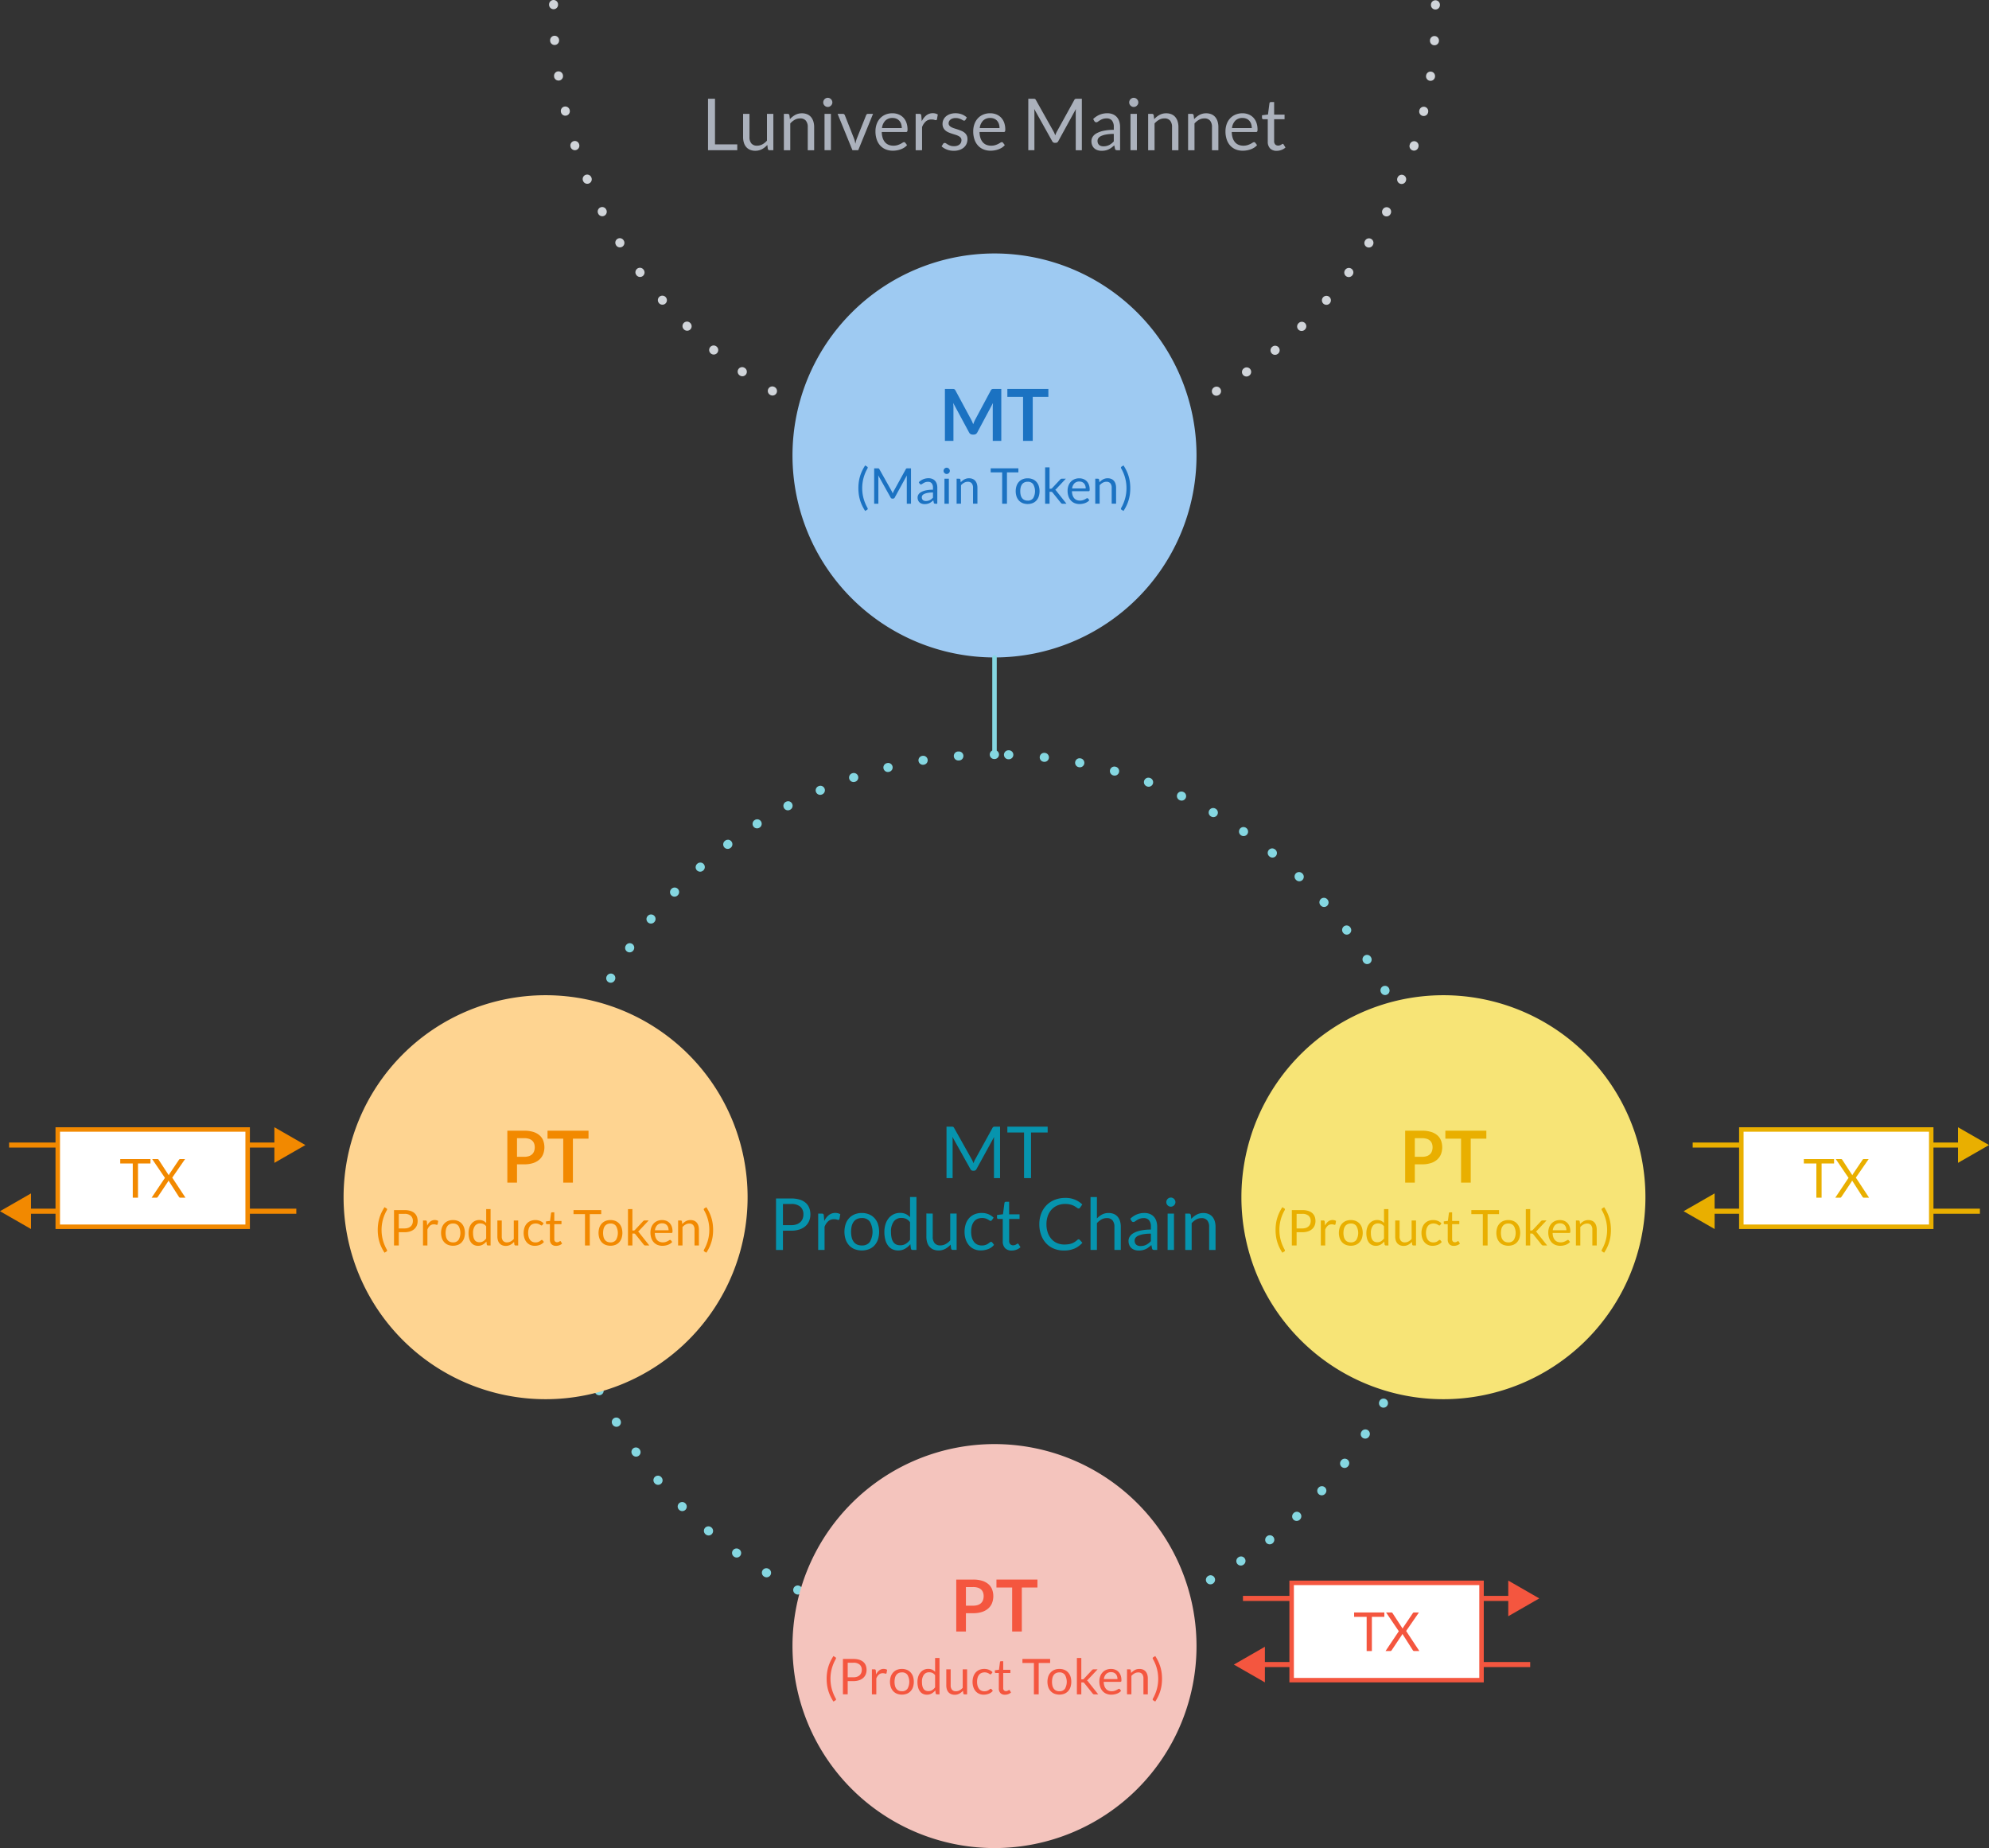 <svg id="Layer_1" data-name="Layer 1" xmlns="http://www.w3.org/2000/svg" viewBox="0 0 443.071 411.717">
  <rect x="0" y="0" width="443.071" height="411.717" fill="#333333" stroke="none"/>
  <defs>
    <style>
      .cls-1 {
        fill: #85d7e1;
      }

      .cls-2 {
        fill: #d0d4d9;
      }

      .cls-3 {
        fill: #9ecaf2;
      }

      .cls-3, .cls-5, .cls-7, .cls-9 {
        fill-rule: evenodd;
      }

      .cls-4 {
        fill: #1b72c2;
      }

      .cls-5 {
        fill: #fed491;
      }

      .cls-6 {
        fill: #f28900;
      }

      .cls-7 {
        fill: #f4c4bd;
      }

      .cls-8 {
        fill: #f4563f;
      }

      .cls-9 {
        fill: #f7e476;
      }

      .cls-10 {
        fill: #e9af00;
      }

      .cls-11 {
        fill: #0694ae;
      }

      .cls-12 {
        fill: #abb1bc;
      }

      .cls-13 {
        fill: #fff;
      }
    </style>
  </defs>
  <title>img_1_cp</title>
  <g>
    <path class="cls-1" d="M221.536,167.1h-.055a1,1,0,1,0,0,2h.054a1,1,0,1,0,0-2Zm-7.966.318c-.026,0-.051,0-.077,0l-.063,0a1,1,0,0,0,.083,2,.732.732,0,0,0,.081,0l.054,0a1,1,0,0,0-.078-2Zm-7.914.959a1.064,1.064,0,0,0-.159.012l-.023,0-.035.006a1,1,0,0,0,.16,1.987.983.983,0,0,0,.162-.013l.054-.009a1,1,0,0,0-.159-1.987Zm-7.809,1.6a.992.992,0,0,0-.24.03l-.042.01-.013,0a1,1,0,1,0,.482,1.941l.052-.013a1,1,0,0,0-.239-1.971Zm-7.654,2.232a1,1,0,0,0-.317.051l-.044.015-.01,0a1,1,0,1,0,.639,1.9l.051-.017a1,1,0,0,0-.319-1.948Zm-7.445,2.849a1,1,0,0,0-.395.081l-.025.011-.02.009,0,0a1,1,0,1,0,.791,1.837l.05-.021a1,1,0,0,0-.4-1.919Zm-7.188,3.447a1,1,0,0,0-.465.115l-.042.022-.01,0a1,1,0,1,0,.939,1.766l.048-.025a1,1,0,0,0-.47-1.883Zm-6.884,4.02a1,1,0,0,0-.537.157l-.051.033a1,1,0,0,0,1.083,1.681l.045-.029a1,1,0,0,0-.54-1.842Zm-6.535,4.565a.994.994,0,0,0-.6.2l-.027.02-.02.016a1,1,0,0,0,1.215,1.589l.043-.033a1,1,0,0,0-.606-1.8ZM156,192.169a1,1,0,0,0-.668.255l0,0-.013.012-.023.02a1,1,0,0,0,1.336,1.489l.04-.036a1,1,0,0,0-.667-1.745Zm-5.716,5.557a1,1,0,0,0-.725.311l-.015.016h0l-.025.027a1,1,0,0,0,1.454,1.373l.037-.04a1,1,0,0,0-.725-1.688Zm-5.249,6a1,1,0,0,0-.778.37l-.038.048a1,1,0,0,0,1.56,1.251l.034-.041a1,1,0,0,0-.778-1.628Zm-4.748,6.4a1,1,0,0,0-.828.437l-.031.046a1,1,0,0,0,1.655,1.124l.03-.044a1,1,0,0,0-.826-1.563Zm-4.214,6.766a1,1,0,0,0-.868.5l-.032.055a1,1,0,0,0,1.742.983l.027-.047a1,1,0,0,0-.869-1.494Zm-3.651,7.087a1,1,0,0,0-.907.579l0,.009-.022.046a1,1,0,0,0,1.817.837l.023-.049a1,1,0,0,0-.907-1.422Zm-3.061,7.36a1,1,0,0,0-.938.653l-.015.041,0,.012a1,1,0,1,0,1.877.691l.018-.051a1,1,0,0,0-.938-1.346Zm-2.45,7.586a1,1,0,0,0-.961.728l-.017.062a1,1,0,0,0,1.928.53l.014-.052a1,1,0,0,0-.964-1.268Zm-1.821,7.76a1,1,0,0,0-.98.808l-.008.042,0,.016a1,1,0,1,0,1.964.375l.01-.052a1,1,0,0,0-.794-1.171,1.016,1.016,0,0,0-.189-.018Zm-1.183,7.883a1,1,0,0,0-.993.889l0,.019,0,.039a1,1,0,0,0,.886,1.1,1,1,0,0,0,1.1-.886l.006-.054a1,1,0,0,0-.995-1.108Zm-.542,7.955a1,1,0,0,0-1,.967v.065a1,1,0,0,0,.972,1.022h.028a1,1,0,0,0,1-.972l0-.054a1,1,0,0,0-.972-1.028Zm.1,7.974h-.052a1,1,0,0,0-.947,1.051v0l0,.053a1,1,0,0,0,1,.946h.053a1,1,0,0,0,.946-1.051l0-.054a1,1,0,0,0-1-.948Zm.736,7.939a1,1,0,0,0-.993,1.129l.008.059a1,1,0,0,0,1.982-.267l-.007-.054a1,1,0,0,0-.99-.867Zm1.375,7.851a1.046,1.046,0,0,0-.214.023,1,1,0,0,0-.764,1.19l0,.012.01.046a1,1,0,0,0,.974.783.975.975,0,0,0,.214-.024,1,1,0,0,0,.765-1.19l-.012-.052a1,1,0,0,0-.976-.788Zm2.01,7.713a1,1,0,0,0-.956,1.292l.016.052a1,1,0,0,0,.956.709,1.024,1.024,0,0,0,.292-.044,1,1,0,0,0,.665-1.249l-.016-.052a1,1,0,0,0-.957-.708Zm2.635,7.523a1,1,0,0,0-.929,1.369l0,.012.007.018.008.021a1,1,0,0,0,1.859-.738l-.02-.051a1,1,0,0,0-.93-.631Zm3.24,7.283a1,1,0,0,0-.9,1.439l.007.016.009.017.011.022a1,1,0,0,0,1.791-.889l-.024-.049a1,1,0,0,0-.9-.556Zm3.823,7a1,1,0,0,0-.857,1.515l.007.01.02.034,0,0a1,1,0,1,0,1.714-1.03l-.028-.047a1,1,0,0,0-.858-.485Zm4.378,6.662a1,1,0,0,0-.815,1.579l.036.05a1,1,0,0,0,1.624-1.168l-.032-.043a1,1,0,0,0-.813-.418Zm4.9,6.287a1,1,0,0,0-.763,1.646l.019.023.019.022a1,1,0,0,0,1.523-1.3l-.035-.041a1,1,0,0,0-.763-.354Zm5.394,5.871a1,1,0,0,0-.709,1.7l.009.009.033.033a1,1,0,0,0,1.413-1.415l-.038-.038a1,1,0,0,0-.708-.294Zm5.85,5.416a1,1,0,0,0-.65,1.761l.006,0,.035.03h0a1,1,0,1,0,1.3-1.521l-.041-.035a.994.994,0,0,0-.648-.24Zm6.267,4.928a1,1,0,0,0-.586,1.81l.019.014.028.02a1,1,0,0,0,1.168-1.623l-.044-.032a1,1,0,0,0-.585-.189Zm6.645,4.4a1,1,0,0,0-.519,1.855l.024.014.025.015a.987.987,0,0,0,.515.144,1,1,0,0,0,.518-1.856l-.046-.028a.994.994,0,0,0-.517-.144Zm6.98,3.85a1,1,0,0,0-.448,1.895l.038.019.013.006a1,1,0,0,0,.891-1.79l-.048-.024a.991.991,0,0,0-.446-.106Zm7.269,3.269a1,1,0,0,0-.373,1.929l.01,0,.044.017a1,1,0,0,0,.741-1.857l-.05-.02a1,1,0,0,0-.372-.073Zm7.512,2.665a1,1,0,0,0-.295,1.956l.013,0,.039.012h0a.981.981,0,0,0,.3.045,1,1,0,0,0,.294-1.956l-.051-.016a1.018,1.018,0,0,0-.3-.045Zm7.705,2.043a1,1,0,0,0-.219,1.975l.061.014a1.036,1.036,0,0,0,.213.023,1,1,0,0,0,.215-1.977l-.053-.011a.95.95,0,0,0-.217-.024Zm7.845,1.406a1,1,0,0,0-.139,1.991l.041,0h.007l.013,0a1.017,1.017,0,0,0,.134.009,1,1,0,0,0,.135-1.991l-.054-.007a.912.912,0,0,0-.137-.01Zm7.936.766a1,1,0,0,0-.06,2l.039,0h.077a1,1,0,0,0,.054-2l-.054,0-.056,0Zm8.029.126h-.025l-.054,0a1,1,0,0,0,.023,2h.08a1,1,0,0,0-.024-2Zm7.957-.515c-.035,0-.07,0-.1,0l-.054.006a1,1,0,0,0,.1,1.995.92.92,0,0,0,.1-.006H232l.022,0,.029,0a1,1,0,0,0-.108-1.994Zm7.888-1.156a.975.975,0,0,0-.186.017l-.053.01a1,1,0,0,0,.183,1.983,1.081,1.081,0,0,0,.186-.017l.02,0,.039-.007a1,1,0,0,0-.189-1.982Zm7.765-1.8a1.007,1.007,0,0,0-.265.036l-.052.014a1,1,0,0,0,.263,1.965.967.967,0,0,0,.265-.036l.007,0,.025-.006.021-.006a1,1,0,0,0-.264-1.965Zm7.594-2.423a1,1,0,0,0-.343.061l-.05.018a1,1,0,0,0,.342,1.94.98.98,0,0,0,.342-.061l.01,0,.046-.017a1,1,0,0,0-.347-1.938Zm7.37-3.035a.99.99,0,0,0-.418.092l-.049.022a1,1,0,0,0,.418,1.909.99.99,0,0,0,.418-.092l.05-.023a1,1,0,0,0-.419-1.908Zm7.1-3.626a.986.986,0,0,0-.489.129l-.047.026a1,1,0,0,0,.977,1.745l.035-.02.016-.009a1,1,0,0,0-.492-1.871Zm6.782-4.191a.992.992,0,0,0-.559.171l-.045.03a1,1,0,1,0,1.119,1.658l.045-.03a1,1,0,0,0-.56-1.829Zm6.42-4.726a.992.992,0,0,0-.624.219l-.043.034a1,1,0,0,0,1.245,1.565l.05-.04a1,1,0,0,0-.628-1.778Zm6.018-5.229a1,1,0,0,0-.686.272l-.039.037a1,1,0,1,0,1.371,1.456l.014-.013.029-.028a1,1,0,0,0-.689-1.724Zm5.577-5.7a1,1,0,0,0-.743.33l-.036.04a1,1,0,0,0,1.481,1.344l.042-.046a1,1,0,0,0-.744-1.668Zm5.1-6.128a1,1,0,0,0-.794.392l-.033.043a1,1,0,1,0,1.587,1.216l0,0,.032-.042a1,1,0,0,0-.8-1.605Zm4.588-6.52a1,1,0,0,0-.842.458l-.029.045a1,1,0,1,0,1.68,1.085l.03-.046a1,1,0,0,0-.839-1.542Zm4.043-6.87a1,1,0,0,0-.883.528l-.025.048a1,1,0,0,0,1.762.945l0-.006.011-.02.015-.027a1,1,0,0,0-.883-1.468Zm3.471-7.176a1,1,0,0,0-.918.6l-.021.05a1,1,0,0,0,1.834.8l0-.009.019-.045a1,1,0,0,0-.52-1.312.984.984,0,0,0-.4-.083Zm2.874-7.435a1,1,0,0,0-.947.678l-.017.051a1,1,0,0,0,.624,1.27,1.012,1.012,0,0,0,.323.053,1,1,0,0,0,.945-.674l.012-.037.007-.018a1,1,0,0,0-.947-1.323Zm2.257-7.645a1,1,0,0,0-.969.757l-.013.052a1,1,0,0,0,.725,1.214.984.984,0,0,0,.245.03,1,1,0,0,0,.968-.751l.008-.034.006-.024a1,1,0,0,0-.725-1.214,1.033,1.033,0,0,0-.245-.03Zm1.625-7.8a1,1,0,0,0-.986.836l-.008.053a1,1,0,0,0,.822,1.151,1.043,1.043,0,0,0,.166.014,1,1,0,0,0,.984-.836l0-.008.008-.049a1,1,0,0,0-.823-1.147.919.919,0,0,0-.165-.014Zm.986-7.91a1,1,0,0,0-1,.916l0,.054a1,1,0,0,0,.912,1.081c.029,0,.057,0,.086,0a1,1,0,0,0,1-.916h0l0-.041V274.7a1,1,0,0,0-.913-1.08q-.042,0-.084,0Zm.346-7.966a1,1,0,0,0-1,1v.054a1,1,0,0,0,1,1h0a1,1,0,0,0,1-1v-.055a1,1,0,0,0-1-1Zm-.29-7.969q-.039,0-.078,0a1,1,0,0,0-.921,1.073l0,.054a1,1,0,0,0,1,.924l.077,0a1,1,0,0,0,.921-1.073l0-.051v0a1,1,0,0,0-.995-.922Zm-.932-7.918a1.061,1.061,0,0,0-.158.012,1,1,0,0,0-.831,1.145l.008.053a1,1,0,0,0,.987.844.944.944,0,0,0,.158-.013,1,1,0,0,0,.831-1.144l-.009-.054a1,1,0,0,0-.986-.843Zm-1.573-7.815a.981.981,0,0,0-.238.029,1,1,0,0,0-.734,1.209l.013.052a1,1,0,0,0,.971.763,1.016,1.016,0,0,0,.237-.028,1,1,0,0,0,.736-1.2l0-.02-.009-.038a1,1,0,0,0-.971-.763Zm-2.2-7.66a1,1,0,0,0-.949,1.316l.017.051a1,1,0,0,0,.949.685.989.989,0,0,0,.315-.051,1,1,0,0,0,.634-1.264l0-.008-.016-.049a1,1,0,0,0-.947-.68Zm-2.824-7.454a.989.989,0,0,0-.392.08,1,1,0,0,0-.528,1.312l.021.05a1,1,0,0,0,1.842-.78l-.015-.036,0-.012,0-.007a1,1,0,0,0-.919-.607Zm-3.423-7.2a1,1,0,0,0-.884,1.466l.025.048a1,1,0,0,0,1.771-.93l0-.008,0-.008-.019-.037a1,1,0,0,0-.884-.531Zm-4-6.9a1,1,0,0,0-.843,1.537l.029.045a1,1,0,1,0,1.689-1.071l-.03-.047a1,1,0,0,0-.845-.464Zm-4.542-6.551a1,1,0,0,0-.8,1.6l.033.043a1,1,0,0,0,1.6-1.2l0,0-.03-.04a1,1,0,0,0-.8-.4Zm-5.057-6.162a1,1,0,0,0-.747,1.665l.036.04a1,1,0,0,0,1.5-1.328l-.041-.045a1,1,0,0,0-.744-.332Zm-5.537-5.735a1,1,0,0,0-.691,1.723l.039.037a1,1,0,1,0,1.382-1.445l-.021-.02-.023-.022a.993.993,0,0,0-.686-.273Zm-5.982-5.27a1,1,0,0,0-.631,1.776l.042.034a1,1,0,1,0,1.261-1.552l-.01-.008-.007-.006h0l-.008-.007-.015-.013a1,1,0,0,0-.63-.223ZM277,184.25a1,1,0,0,0-.566,1.825l.045.03a1,1,0,0,0,1.136-1.645l-.046-.032,0,0a1,1,0,0,0-.565-.175Zm-6.752-4.237a1,1,0,0,0-.5,1.868l.046.027a1,1,0,0,0,1-1.735l-.048-.028a1,1,0,0,0-.5-.132Zm-7.075-3.675a1,1,0,0,0-.424,1.906l.048.023a1,1,0,1,0,.85-1.811l-.05-.023a1,1,0,0,0-.424-.095Zm-7.349-3.085a1,1,0,0,0-.35,1.937l.051.019a1,1,0,1,0,.7-1.874l-.006,0-.049-.019a1,1,0,0,0-.345-.061Zm-7.578-2.476a1,1,0,0,0-.271,1.963l.052.015a.986.986,0,0,0,.272.038,1,1,0,0,0,.276-1.962l-.059-.016a1.011,1.011,0,0,0-.27-.038Zm-7.755-1.847a1,1,0,0,0-.191,1.981l.053.011a1.069,1.069,0,0,0,.193.019,1,1,0,0,0,.2-1.981l-.061-.012a1.035,1.035,0,0,0-.19-.018Zm-7.879-1.21a1,1,0,0,0-.11,1.994l.054.006a1.069,1.069,0,0,0,.113.006,1,1,0,0,0,.111-1.993l-.055-.007a1.069,1.069,0,0,0-.113-.006Zm-7.951-.569a1,1,0,0,0-.031,2l.054,0h.032a1,1,0,0,0,.032-2h-.087Z"/>
    <path class="cls-2" d="M123.136.016a1,1,0,0,0-.822.969v.063a1,1,0,0,0,.989,1.006.978.978,0,0,0,.189-.015,1,1,0,0,0,.822-.973V1.012A1,1,0,0,0,123.325,0a.984.984,0,0,0-.189.016Zm.231,7.968a1,1,0,0,0-.819,1.05v.01l0,.048a1,1,0,0,0,1.067.928.937.937,0,0,0,.108-.014,1,1,0,0,0,.82-1.054l0-.054a1,1,0,0,0-1.068-.928.966.966,0,0,0-.108.014Zm.875,7.925a1,1,0,0,0-.811,1.129l0,.018,0,.023,0,.023a1,1,0,0,0,1.138.834l.028,0a1,1,0,0,0,.811-1.134l-.008-.054a1,1,0,0,0-1.139-.839l-.028.005Zm1.508,7.831-.052.01a1,1,0,0,0-.746,1.2l.013.055a1,1,0,0,0,1.149.755l.053-.011a1,1,0,0,0,.745-1.2L126.9,24.5a1,1,0,0,0-1.15-.756Zm2.129,7.683a1,1,0,0,0-.777,1.288l.009.03,0,.015,0,.013a1,1,0,0,0,1.127.675,1.032,1.032,0,0,0,.13-.033,1,1,0,0,0,.646-1.258l-.016-.051a1,1,0,0,0-1.128-.679Zm2.743,7.484a.984.984,0,0,0-.206.06,1,1,0,0,0-.542,1.307l.006.013.017.042a1,1,0,0,0,1.1.6.975.975,0,0,0,.207-.06,1,1,0,0,0,.541-1.307l-.021-.05a1,1,0,0,0-1.1-.6Zm3.344,7.235a.97.97,0,0,0-.279.095,1,1,0,0,0-.433,1.346l0,0,.018.036,0,.009a1,1,0,0,0,1.066.528,1.053,1.053,0,0,0,.28-.095,1,1,0,0,0,.433-1.347l-.025-.048a1,1,0,0,0-1.067-.528Zm3.925,6.938a1,1,0,0,0-.672,1.511l.025.04,0,.008a1,1,0,0,0,1.7-1.056l-.029-.046a1,1,0,0,0-1.027-.457Zm4.478,6.594a1,1,0,0,0-.628,1.576l.036.048a1,1,0,0,0,.98.388.989.989,0,0,0,.418-.181,1,1,0,0,0,.208-1.4l-.032-.043a1,1,0,0,0-.982-.389Zm5,6.208a1,1,0,0,0-.575,1.642l.04.045a1,1,0,0,0,1.5-1.321l-.035-.04a1,1,0,0,0-.931-.326Zm5.488,5.782a1,1,0,0,0-.522,1.7l.017.017.022.021,0,0a1,1,0,0,0,1.393-1.436l-.039-.037a1,1,0,0,0-.875-.267Zm5.939,5.319a1,1,0,0,0-.461,1.754l.046.038a1,1,0,0,0,1.27-1.544l-.041-.035a1,1,0,0,0-.814-.213Zm6.348,4.823a1,1,0,0,0-.4,1.8l.051.036A1,1,0,0,0,165.939,82l-.045-.031a1,1,0,0,0-.749-.164Zm6.716,4.3a1,1,0,0,0-.331,1.846l.026.015.01.006.016.009a1,1,0,0,0,1.007-1.728l-.047-.027a.994.994,0,0,0-.681-.121Zm7.041,3.74a1,1,0,0,0-.26,1.884l.013.006.04.019a1,1,0,0,0,.865-1.8l-.049-.023a.991.991,0,0,0-.609-.083ZM186.222,93a1,1,0,0,0-.183,1.918l.041.015.014.006a1,1,0,0,0,.713-1.869l-.051-.019a.993.993,0,0,0-.534-.051Zm7.551,2.554a1,1,0,0,0-.11,1.942l.061.018a.976.976,0,0,0,.454.024,1,1,0,0,0,.1-1.944l-.052-.015a.993.993,0,0,0-.458-.025Zm7.733,1.931a1,1,0,0,0-.025,1.963l.019,0,.037.008a1.013,1.013,0,0,0,.376.005,1,1,0,0,0,.025-1.964l-.053-.011a.988.988,0,0,0-.379,0Zm7.865,1.293a1,1,0,0,0,.056,1.977h.015l.033,0h.008a1.014,1.014,0,0,0,.3-.009,1,1,0,0,0-.056-1.977l-.054-.006a.964.964,0,0,0-.3.008Zm7.945.646a1,1,0,0,0,.138,1.983l.054,0a.979.979,0,0,0,.218-.015,1,1,0,0,0-.138-1.983l-.054,0a.983.983,0,0,0-.218.015Zm7.97-.005a1,1,0,0,0,.22,1.984h.055a1.01,1.01,0,0,0,.136-.015,1,1,0,0,0-.22-1.983l-.054,0a1.025,1.025,0,0,0-.137.015Zm7.946-.651a1,1,0,0,0,.3,1.977l.05-.006h.008l.056-.008a1,1,0,0,0-.3-1.977l-.054.007-.056.008Zm7.924-1.3-.024,0-.053.011a1,1,0,0,0,.377,1.964l.02,0,.026,0,.032-.007a1,1,0,0,0-.378-1.964Zm7.741-1.915a1.017,1.017,0,0,0-.1.024l-.052.015a1,1,0,0,0,.455,1.945c.033-.006.066-.014.1-.023l.024-.007.018,0,.02-.006a1,1,0,0,0-.461-1.943Zm7.558-2.535a1.1,1.1,0,0,0-.18.05l-.05.02a1,1,0,0,0,.531,1.919,1.012,1.012,0,0,0,.177-.049l.012,0,.043-.017a1,1,0,0,0-.533-1.919Zm7.325-3.14a.954.954,0,0,0-.254.082l-.049.023a1,1,0,0,0,.607,1.887.958.958,0,0,0,.25-.08l.027-.012.027-.014a1,1,0,0,0-.608-1.886Zm7.045-3.73a1.008,1.008,0,0,0-.326.121l-.047.027a1,1,0,0,0,.68,1.849.99.99,0,0,0,.327-.121l.027-.016L271.51,88a1,1,0,0,0-.685-1.846Zm6.716-4.292a.991.991,0,0,0-.394.165l-.044.03a1,1,0,1,0,1.143,1.641l.046-.031a1,1,0,0,0-.751-1.8Zm6.345-4.825a.991.991,0,0,0-.459.213l-.042.035a1,1,0,0,0,1.274,1.542l.006,0,.022-.018,0,0,0,0,.008-.007a1,1,0,0,0-.815-1.755Zm5.932-5.325a1,1,0,0,0-.519.267l-.039.038a1,1,0,1,0,1.394,1.434l.024-.024.016-.015a1,1,0,0,0-.876-1.7ZM295.3,65.92a.99.99,0,0,0-.575.326l-.036.041a1,1,0,0,0,1.5,1.319l.032-.036.007-.009a1,1,0,0,0-.931-1.641Zm5-6.212a1,1,0,0,0-.627.389l-.032.043a1,1,0,0,0,1.605,1.193l.037-.049a1,1,0,0,0-.983-1.576Zm4.48-6.595a1,1,0,0,0-.673.456l-.028.046a1,1,0,1,0,1.7,1.057l.01-.016.014-.023,0-.008a1,1,0,0,0-1.026-1.512Zm3.934-6.934a1,1,0,0,0-.713.526l-.025.048a1,1,0,0,0,1.776.921l.013-.027.014-.026a1,1,0,0,0-.431-1.347.989.989,0,0,0-.634-.095Zm3.36-7.23a1,1,0,0,0-.747.6l-.021.05a1,1,0,0,0,1.844.775l.016-.037,0-.011,0-.009a1,1,0,0,0-1.1-1.368Zm2.764-7.477a1,1,0,0,0-.775.676l-.017.052a1,1,0,1,0,1.9.617l0-.005.015-.048a1,1,0,0,0-1.127-1.292Zm2.146-7.677a1,1,0,0,0-.8.755l-.012.052a1,1,0,1,0,1.946.461l.006-.028.008-.03a1,1,0,0,0-1.151-1.21Zm1.512-7.826a1,1,0,0,0-.812.835l-.008.053a1,1,0,1,0,1.978.3l.006-.042,0-.016a1,1,0,0,0-1.166-1.13Zm.868-7.924a1,1,0,0,0-.82.916l0,.054a1,1,0,0,0,.929,1.066,1.011,1.011,0,0,0,.247-.013,1,1,0,0,0,.819-.911l0-.03,0-.029a1,1,0,0,0-1.175-1.053ZM319.58.078a1,1,0,0,0-.822,1v.054a1,1,0,0,0,2-.022V1.044a1,1,0,0,0-1.013-.982.982.982,0,0,0-.165.016Z"/>
    <g>
      <path class="cls-3" d="M221.536,56.467a45,45,0,1,1-45,45A45,45,0,0,1,221.536,56.467Z"/>
      <g>
        <path class="cls-4" d="M216.563,93.949q.117.276.229.556c.074-.193.152-.381.232-.569s.165-.365.256-.536l3.424-6.407a.877.877,0,0,1,.132-.192.394.394,0,0,1,.152-.1.666.666,0,0,1,.188-.04c.069-.006.152-.009.248-.009h1.624V98.217h-1.9V90.745q0-.209.012-.456c.008-.165.019-.334.036-.5l-3.5,6.56a.918.918,0,0,1-.313.347.8.8,0,0,1-.447.124h-.3a.8.8,0,0,1-.447-.124.927.927,0,0,1-.313-.347l-3.543-6.584c.021.175.036.347.043.515s.013.325.013.469v7.472h-1.9V86.648h1.624c.1,0,.178,0,.248.009a.659.659,0,0,1,.187.04.423.423,0,0,1,.156.1.789.789,0,0,1,.136.192l3.456,6.424Q216.448,93.673,216.563,93.949Z"/>
        <path class="cls-4" d="M233.536,86.648v1.769h-3.481v9.8H227.9v-9.8h-3.5V86.648Z"/>
        <path class="cls-4" d="M192.068,108.757a8.671,8.671,0,0,0,.3,2.286,9.127,9.127,0,0,0,.875,2.114.529.529,0,0,1,.044.105.372.372,0,0,1,.011.088.2.2,0,0,1-.039.127.366.366,0,0,1-.1.087l-.435.264a10.306,10.306,0,0,1-.7-1.254,8.506,8.506,0,0,1-.728-2.511,10.417,10.417,0,0,1,0-2.609,8.454,8.454,0,0,1,.261-1.263,8.6,8.6,0,0,1,.467-1.246,10.586,10.586,0,0,1,.7-1.259l.435.27a.369.369,0,0,1,.1.088.2.2,0,0,1,.039.126.413.413,0,0,1-.055.187,8.76,8.76,0,0,0-1.177,4.4Z"/>
        <path class="cls-4" d="M198.748,109.645c.038.1.075.2.112.294.036-.1.075-.2.115-.294s.086-.187.138-.283l2.668-4.845a.315.315,0,0,1,.148-.154.687.687,0,0,1,.22-.028h.786v7.882H202v-5.791c0-.077,0-.16,0-.248s.009-.178.016-.27l-2.7,4.928a.425.425,0,0,1-.385.248h-.154a.425.425,0,0,1-.385-.248l-2.761-4.944c.011.095.019.189.025.28s.008.177.008.254v5.791h-.935v-7.882h.786a.7.7,0,0,1,.221.028.315.315,0,0,1,.148.154l2.723,4.851A2.217,2.217,0,0,1,198.748,109.645Z"/>
        <path class="cls-4" d="M208.793,112.217h-.434a.519.519,0,0,1-.231-.044.242.242,0,0,1-.116-.188l-.11-.516c-.146.132-.29.25-.429.354a2.449,2.449,0,0,1-.44.265,2.308,2.308,0,0,1-.492.162,2.864,2.864,0,0,1-.58.055,2,2,0,0,1-.608-.091,1.376,1.376,0,0,1-.492-.274,1.282,1.282,0,0,1-.333-.461,1.6,1.6,0,0,1-.124-.659,1.234,1.234,0,0,1,.182-.637,1.585,1.585,0,0,1,.586-.543,3.8,3.8,0,0,1,1.058-.39,7.167,7.167,0,0,1,1.6-.151v-.438a1.517,1.517,0,0,0-.278-.988,1.008,1.008,0,0,0-.823-.335,1.724,1.724,0,0,0-.6.091,2.264,2.264,0,0,0-.424.2c-.119.075-.222.142-.308.2a.452.452,0,0,1-.256.091.3.3,0,0,1-.173-.052.411.411,0,0,1-.119-.13l-.175-.313a3.155,3.155,0,0,1,1-.665,3.06,3.06,0,0,1,1.181-.221,2.123,2.123,0,0,1,.831.154,1.7,1.7,0,0,1,.611.429,1.806,1.806,0,0,1,.374.666,2.781,2.781,0,0,1,.126.857Zm-2.541-.6a1.987,1.987,0,0,0,.473-.052,1.955,1.955,0,0,0,.405-.148,2.285,2.285,0,0,0,.363-.234,3.374,3.374,0,0,0,.338-.314V109.72a6.494,6.494,0,0,0-1.15.086,3.22,3.22,0,0,0-.77.223,1.085,1.085,0,0,0-.432.327.7.7,0,0,0-.135.42.943.943,0,0,0,.072.382.731.731,0,0,0,.193.263.754.754,0,0,0,.285.149A1.286,1.286,0,0,0,206.252,111.617Z"/>
        <path class="cls-4" d="M211.588,104.9a.634.634,0,0,1-.058.267.786.786,0,0,1-.154.22.721.721,0,0,1-.223.151.667.667,0,0,1-.269.055.641.641,0,0,1-.267-.055.724.724,0,0,1-.221-.151.756.756,0,0,1-.151-.22.664.664,0,0,1-.055-.267.7.7,0,0,1,.055-.272.71.71,0,0,1,.372-.377.657.657,0,0,1,.267-.055.685.685,0,0,1,.269.055.739.739,0,0,1,.223.151.773.773,0,0,1,.154.226A.668.668,0,0,1,211.588,104.9Zm-.221,1.749v5.572h-.979v-5.572Z"/>
        <path class="cls-4" d="M213.094,112.217v-5.572h.584a.25.25,0,0,1,.264.2l.076.6a3.142,3.142,0,0,1,.812-.649,2.109,2.109,0,0,1,1.037-.247,2,2,0,0,1,.806.151,1.568,1.568,0,0,1,.583.429,1.888,1.888,0,0,1,.354.668,2.889,2.889,0,0,1,.121.863v3.548h-.978v-3.548a1.507,1.507,0,0,0-.289-.982,1.084,1.084,0,0,0-.883-.349,1.651,1.651,0,0,0-.812.209,2.663,2.663,0,0,0-.695.567v4.1Z"/>
        <path class="cls-4" d="M226.856,104.335v.9h-2.547v6.986h-1.066v-6.986h-2.558v-.9Z"/>
        <path class="cls-4" d="M228.924,106.558a2.856,2.856,0,0,1,1.1.2,2.32,2.32,0,0,1,.836.577,2.559,2.559,0,0,1,.527.905,3.9,3.9,0,0,1,0,2.373,2.55,2.55,0,0,1-.527.9,2.3,2.3,0,0,1-.836.574,3.127,3.127,0,0,1-2.206,0,2.338,2.338,0,0,1-.839-.574,2.592,2.592,0,0,1-.533-.9,3.858,3.858,0,0,1,0-2.373,2.6,2.6,0,0,1,.533-.905,2.358,2.358,0,0,1,.839-.577A2.856,2.856,0,0,1,228.924,106.558Zm0,4.971a1.431,1.431,0,0,0,1.232-.552,3.144,3.144,0,0,0,0-3.094,1.428,1.428,0,0,0-1.232-.556,1.7,1.7,0,0,0-.726.144,1.351,1.351,0,0,0-.515.412,1.832,1.832,0,0,0-.307.663,3.9,3.9,0,0,0,0,1.773,1.814,1.814,0,0,0,.307.658,1.394,1.394,0,0,0,.515.41A1.728,1.728,0,0,0,228.924,111.529Z"/>
        <path class="cls-4" d="M233.8,104.115v4.769h.252a.454.454,0,0,0,.182-.031.486.486,0,0,0,.159-.124l1.761-1.885a.929.929,0,0,1,.165-.144.4.4,0,0,1,.22-.055h.89l-2.05,2.184a2.106,2.106,0,0,1-.152.165.888.888,0,0,1-.168.126,1.045,1.045,0,0,1,.179.151,1.488,1.488,0,0,1,.151.2l2.178,2.75h-.88a.424.424,0,0,1-.206-.047.543.543,0,0,1-.162-.146l-1.832-2.282a.414.414,0,0,0-.165-.151.631.631,0,0,0-.247-.036H233.8v2.662h-.985v-8.1Z"/>
        <path class="cls-4" d="M240.425,106.558a2.479,2.479,0,0,1,.923.167,2.067,2.067,0,0,1,.732.484,2.227,2.227,0,0,1,.481.781,3,3,0,0,1,.173,1.059.617.617,0,0,1-.05.307.2.2,0,0,1-.186.078h-3.707a3.062,3.062,0,0,0,.142.918,1.882,1.882,0,0,0,.364.652,1.441,1.441,0,0,0,.549.39,1.9,1.9,0,0,0,.716.129,2.1,2.1,0,0,0,.635-.085,2.916,2.916,0,0,0,.459-.184,3.5,3.5,0,0,0,.322-.184.434.434,0,0,1,.223-.086.214.214,0,0,1,.186.094l.276.357a1.847,1.847,0,0,1-.435.383,2.678,2.678,0,0,1-.542.267,3.412,3.412,0,0,1-.6.156,3.638,3.638,0,0,1-.611.053,2.857,2.857,0,0,1-1.064-.195,2.336,2.336,0,0,1-.841-.573,2.613,2.613,0,0,1-.553-.931,3.772,3.772,0,0,1-.2-1.277,3.252,3.252,0,0,1,.179-1.089,2.579,2.579,0,0,1,.513-.877,2.355,2.355,0,0,1,.821-.583A2.688,2.688,0,0,1,240.425,106.558Zm.021.719a1.5,1.5,0,0,0-1.116.41,1.922,1.922,0,0,0-.506,1.136h3.03a1.993,1.993,0,0,0-.093-.624,1.393,1.393,0,0,0-.275-.489,1.217,1.217,0,0,0-.443-.319A1.478,1.478,0,0,0,240.446,107.277Z"/>
        <path class="cls-4" d="M243.982,112.217v-5.572h.583a.251.251,0,0,1,.265.2l.076.6a3.125,3.125,0,0,1,.812-.649,2.107,2.107,0,0,1,1.037-.247,1.993,1.993,0,0,1,.805.151,1.552,1.552,0,0,1,.583.429,1.873,1.873,0,0,1,.355.668,2.889,2.889,0,0,1,.121.863v3.548h-.979v-3.548a1.5,1.5,0,0,0-.289-.982,1.081,1.081,0,0,0-.882-.349,1.648,1.648,0,0,0-.812.209,2.663,2.663,0,0,0-.7.567v4.1Z"/>
        <path class="cls-4" d="M250.934,108.757a8.73,8.73,0,0,0-.3-2.287,8.818,8.818,0,0,0-.877-2.113.4.4,0,0,1-.055-.187.2.2,0,0,1,.038-.126.359.359,0,0,1,.1-.088l.433-.27a10.322,10.322,0,0,1,.7,1.259,8.486,8.486,0,0,1,.467,1.246,8.716,8.716,0,0,1,.262,1.263,10.417,10.417,0,0,1,0,2.609,8.828,8.828,0,0,1-.262,1.263,8.382,8.382,0,0,1-.467,1.248,10.055,10.055,0,0,1-.7,1.254l-.433-.264a.357.357,0,0,1-.1-.087.208.208,0,0,1-.038-.127.327.327,0,0,1,.011-.088.431.431,0,0,1,.044-.105,9.215,9.215,0,0,0,.875-2.114A8.671,8.671,0,0,0,250.934,108.757Z"/>
      </g>
    </g>
    <path class="cls-5" d="M121.536,221.717a45,45,0,1,1-45,45A45,45,0,0,1,121.536,221.717Z"/>
    <g>
      <path class="cls-6" d="M115.168,259.394v4.073h-2.152V251.9h3.768a6.584,6.584,0,0,1,2.008.273,3.853,3.853,0,0,1,1.4.76,2.982,2.982,0,0,1,.817,1.168,4.358,4.358,0,0,1-.017,3.028,3.2,3.2,0,0,1-.84,1.2,3.912,3.912,0,0,1-1.4.784,6.225,6.225,0,0,1-1.968.279Zm0-1.679h1.616a3.2,3.2,0,0,0,1.032-.149,1.91,1.91,0,0,0,.728-.423,1.746,1.746,0,0,0,.432-.672,2.573,2.573,0,0,0,.144-.884,2.328,2.328,0,0,0-.144-.84,1.669,1.669,0,0,0-.432-.641,1.932,1.932,0,0,0-.728-.4,3.393,3.393,0,0,0-1.032-.141h-1.616Z"/>
      <path class="cls-6" d="M131.1,251.9v1.769h-3.48v9.8h-2.151v-9.8h-3.5V251.9Z"/>
      <path class="cls-6" d="M85,274.007a8.63,8.63,0,0,0,.3,2.286,9.127,9.127,0,0,0,.875,2.114.529.529,0,0,1,.044.105.432.432,0,0,1,.01.088.2.2,0,0,1-.038.127.366.366,0,0,1-.1.087l-.435.264a10.306,10.306,0,0,1-.7-1.254,8.495,8.495,0,0,1-.467-1.248,8.693,8.693,0,0,1-.262-1.263,10.417,10.417,0,0,1,0-2.609,8.514,8.514,0,0,1,.729-2.509,10.586,10.586,0,0,1,.7-1.259l.435.27a.369.369,0,0,1,.1.088.2.2,0,0,1,.038.126.41.41,0,0,1-.054.187,8.76,8.76,0,0,0-1.177,4.4Z"/>
      <path class="cls-6" d="M88.834,274.519v2.948H87.772v-7.882H90.1a4.346,4.346,0,0,1,1.3.174,2.491,2.491,0,0,1,.916.492,2,2,0,0,1,.541.769,2.719,2.719,0,0,1,.179,1.007,2.574,2.574,0,0,1-.192,1.007,2.161,2.161,0,0,1-.564.786,2.623,2.623,0,0,1-.921.515,3.988,3.988,0,0,1-1.26.184Zm0-.847H90.1a2.445,2.445,0,0,0,.806-.121,1.681,1.681,0,0,0,.586-.338,1.427,1.427,0,0,0,.357-.521,1.765,1.765,0,0,0,.122-.665,1.513,1.513,0,0,0-.465-1.176,2.027,2.027,0,0,0-1.406-.424H88.834Z"/>
      <path class="cls-6" d="M94.228,277.467V271.9h.562a.308.308,0,0,1,.22.061.372.372,0,0,1,.082.209l.066.869a2.542,2.542,0,0,1,.707-.91,1.555,1.555,0,0,1,.987-.328,1.508,1.508,0,0,1,.418.053,1.486,1.486,0,0,1,.347.145l-.127.732a.165.165,0,0,1-.171.137.844.844,0,0,1-.236-.052,1.493,1.493,0,0,0-.446-.052,1.258,1.258,0,0,0-.855.3,2.222,2.222,0,0,0-.574.863v3.548Z"/>
      <path class="cls-6" d="M100.916,271.808a2.856,2.856,0,0,1,1.1.2,2.32,2.32,0,0,1,.836.577,2.561,2.561,0,0,1,.528.9,3.917,3.917,0,0,1,0,2.373,2.552,2.552,0,0,1-.528.9,2.3,2.3,0,0,1-.836.574,3.127,3.127,0,0,1-2.206,0,2.338,2.338,0,0,1-.839-.574,2.592,2.592,0,0,1-.533-.9,3.877,3.877,0,0,1,0-2.373,2.6,2.6,0,0,1,.533-.9,2.358,2.358,0,0,1,.839-.577A2.86,2.86,0,0,1,100.916,271.808Zm0,4.971a1.429,1.429,0,0,0,1.232-.552,3.144,3.144,0,0,0,0-3.094,1.427,1.427,0,0,0-1.232-.556,1.7,1.7,0,0,0-.726.144,1.34,1.34,0,0,0-.514.412,1.816,1.816,0,0,0-.308.663,3.9,3.9,0,0,0,0,1.773,1.8,1.8,0,0,0,.308.658,1.383,1.383,0,0,0,.514.41A1.728,1.728,0,0,0,100.916,276.779Z"/>
      <path class="cls-6" d="M108.7,277.467a.249.249,0,0,1-.264-.2l-.089-.677a2.9,2.9,0,0,1-.816.695,2.083,2.083,0,0,1-1.053.262,2.008,2.008,0,0,1-.869-.185,1.79,1.79,0,0,1-.666-.542,2.584,2.584,0,0,1-.423-.89,4.594,4.594,0,0,1-.148-1.227,3.871,3.871,0,0,1,.164-1.146,2.788,2.788,0,0,1,.476-.922,2.183,2.183,0,0,1,1.768-.836,2.008,2.008,0,0,1,.875.174,2.09,2.09,0,0,1,.649.486v-3.091h.979v8.1Zm-1.9-.715a1.571,1.571,0,0,0,.838-.22,2.414,2.414,0,0,0,.663-.622v-2.7a1.552,1.552,0,0,0-.591-.508,1.7,1.7,0,0,0-.712-.147,1.409,1.409,0,0,0-1.2.556,2.586,2.586,0,0,0-.418,1.584,4.059,4.059,0,0,0,.093.933,1.788,1.788,0,0,0,.275.637,1.081,1.081,0,0,0,.445.367A1.52,1.52,0,0,0,106.8,276.752Z"/>
      <path class="cls-6" d="M111.773,271.9v3.553a1.484,1.484,0,0,0,.291.98,1.089,1.089,0,0,0,.88.345,1.683,1.683,0,0,0,.809-.2,2.489,2.489,0,0,0,.7-.566V271.9h.979v5.572h-.583a.249.249,0,0,1-.263-.2l-.077-.6a3.089,3.089,0,0,1-.815.646,2.124,2.124,0,0,1-1.034.245,2.015,2.015,0,0,1-.806-.152,1.6,1.6,0,0,1-.586-.426,1.816,1.816,0,0,1-.354-.666,2.952,2.952,0,0,1-.118-.863V271.9Z"/>
      <path class="cls-6" d="M120.843,272.886a.435.435,0,0,1-.088.092.2.2,0,0,1-.127.034.314.314,0,0,1-.179-.069,2.531,2.531,0,0,0-.244-.151,1.962,1.962,0,0,0-.361-.151,1.906,1.906,0,0,0-1.24.077,1.371,1.371,0,0,0-.525.421,1.87,1.87,0,0,0-.319.665,3.275,3.275,0,0,0-.108.875,3.186,3.186,0,0,0,.116.9,1.922,1.922,0,0,0,.325.66,1.371,1.371,0,0,0,.508.407,1.567,1.567,0,0,0,.674.141,1.687,1.687,0,0,0,.588-.086,1.8,1.8,0,0,0,.386-.189,3.121,3.121,0,0,0,.253-.19.308.308,0,0,1,.2-.086.206.206,0,0,1,.186.094l.276.357a2.125,2.125,0,0,1-.908.653,3.229,3.229,0,0,1-1.15.206,2.455,2.455,0,0,1-.97-.192,2.232,2.232,0,0,1-.779-.559,2.679,2.679,0,0,1-.519-.9,3.629,3.629,0,0,1-.19-1.215,3.693,3.693,0,0,1,.173-1.151,2.6,2.6,0,0,1,.506-.91,2.307,2.307,0,0,1,.822-.6,2.786,2.786,0,0,1,1.122-.213A2.634,2.634,0,0,1,120.3,272a2.5,2.5,0,0,1,.8.536Z"/>
      <path class="cls-6" d="M123.867,277.555a1.345,1.345,0,0,1-1.015-.369,1.472,1.472,0,0,1-.354-1.061v-3.41h-.671a.221.221,0,0,1-.149-.053.2.2,0,0,1-.06-.162v-.391l.913-.115.226-1.722a.2.2,0,0,1,.071-.134.226.226,0,0,1,.154-.052h.494v1.919h1.6v.71h-1.6v3.344a.711.711,0,0,0,.171.522.6.6,0,0,0,.441.171.787.787,0,0,0,.266-.041,1.337,1.337,0,0,0,.2-.091c.054-.033.1-.063.139-.091a.187.187,0,0,1,.1-.041.167.167,0,0,1,.137.093l.287.468a1.836,1.836,0,0,1-.611.371A2.068,2.068,0,0,1,123.867,277.555Z"/>
      <path class="cls-6" d="M133.927,269.585v.9H131.38v6.986h-1.067v-6.986h-2.557v-.9Z"/>
      <path class="cls-6" d="M135.994,271.808a2.856,2.856,0,0,1,1.1.2,2.311,2.311,0,0,1,.836.577,2.561,2.561,0,0,1,.528.9,3.917,3.917,0,0,1,0,2.373,2.552,2.552,0,0,1-.528.9,2.292,2.292,0,0,1-.836.574,3.127,3.127,0,0,1-2.206,0,2.325,2.325,0,0,1-.838-.574,2.579,2.579,0,0,1-.534-.9,3.877,3.877,0,0,1,0-2.373,2.588,2.588,0,0,1,.534-.9,2.345,2.345,0,0,1,.838-.577A2.86,2.86,0,0,1,135.994,271.808Zm0,4.971a1.429,1.429,0,0,0,1.232-.552,3.137,3.137,0,0,0,0-3.094,1.427,1.427,0,0,0-1.232-.556,1.7,1.7,0,0,0-.726.144,1.34,1.34,0,0,0-.514.412,1.816,1.816,0,0,0-.308.663,3.9,3.9,0,0,0,0,1.773,1.8,1.8,0,0,0,.308.658,1.383,1.383,0,0,0,.514.41A1.732,1.732,0,0,0,135.994,276.779Z"/>
      <path class="cls-6" d="M140.873,269.365v4.769h.253a.449.449,0,0,0,.181-.031.5.5,0,0,0,.16-.124l1.76-1.885a.965.965,0,0,1,.165-.144.4.4,0,0,1,.22-.055h.891l-2.051,2.184c-.052.063-.1.117-.151.165a.922.922,0,0,1-.168.126,1.037,1.037,0,0,1,.178.151,1.492,1.492,0,0,1,.152.2l2.177,2.75h-.879a.425.425,0,0,1-.207-.047.543.543,0,0,1-.162-.146l-1.832-2.282a.407.407,0,0,0-.165-.151.624.624,0,0,0-.247-.036h-.275v2.662h-.985v-8.1Z"/>
      <path class="cls-6" d="M147.5,271.808a2.488,2.488,0,0,1,.924.167,2.072,2.072,0,0,1,.731.484,2.244,2.244,0,0,1,.482.781,3.028,3.028,0,0,1,.172,1.059.632.632,0,0,1-.049.307.2.2,0,0,1-.187.078h-3.707a3.06,3.06,0,0,0,.143.918,1.9,1.9,0,0,0,.363.652,1.437,1.437,0,0,0,.55.39,1.9,1.9,0,0,0,.716.129,2.084,2.084,0,0,0,.634-.085,2.916,2.916,0,0,0,.459-.184,3.53,3.53,0,0,0,.323-.184.434.434,0,0,1,.222-.086.217.217,0,0,1,.187.094l.275.357a1.842,1.842,0,0,1-.434.383,2.7,2.7,0,0,1-.542.267,3.447,3.447,0,0,1-.6.156,3.626,3.626,0,0,1-.61.053,2.862,2.862,0,0,1-1.065-.195,2.345,2.345,0,0,1-.841-.573,2.6,2.6,0,0,1-.552-.931,3.771,3.771,0,0,1-.2-1.277,3.252,3.252,0,0,1,.179-1.089,2.565,2.565,0,0,1,.514-.877,2.351,2.351,0,0,1,.82-.583A2.692,2.692,0,0,1,147.5,271.808Zm.021.719a1.505,1.505,0,0,0-1.116.41,1.934,1.934,0,0,0-.506,1.136h3.031a1.992,1.992,0,0,0-.094-.624,1.378,1.378,0,0,0-.275-.489,1.217,1.217,0,0,0-.443-.319A1.478,1.478,0,0,0,147.516,272.527Z"/>
      <path class="cls-6" d="M151.053,277.467V271.9h.583a.25.25,0,0,1,.264.2l.076.605a3.142,3.142,0,0,1,.812-.649,2.109,2.109,0,0,1,1.037-.247,2,2,0,0,1,.806.151,1.568,1.568,0,0,1,.583.429,1.888,1.888,0,0,1,.354.668,2.889,2.889,0,0,1,.121.863v3.548h-.978v-3.548a1.507,1.507,0,0,0-.289-.982,1.084,1.084,0,0,0-.883-.349,1.651,1.651,0,0,0-.812.209,2.663,2.663,0,0,0-.695.567v4.1Z"/>
      <path class="cls-6" d="M158.005,274.007a8.76,8.76,0,0,0-1.177-4.4.413.413,0,0,1-.055-.187.2.2,0,0,1,.038-.126.374.374,0,0,1,.1-.088l.433-.27a10.47,10.47,0,0,1,.7,1.259,8.552,8.552,0,0,1,.728,2.509,10.417,10.417,0,0,1,0,2.609,8.693,8.693,0,0,1-.262,1.263,8.488,8.488,0,0,1-.466,1.248,10.2,10.2,0,0,1-.7,1.254l-.433-.264a.371.371,0,0,1-.1-.087.208.208,0,0,1-.038-.127.327.327,0,0,1,.011-.088.475.475,0,0,1,.044-.105,9.127,9.127,0,0,0,.875-2.114A8.671,8.671,0,0,0,158.005,274.007Z"/>
    </g>
    <path class="cls-7" d="M221.536,321.717a45,45,0,1,1-45,45A45,45,0,0,1,221.536,321.717Z"/>
    <g>
      <path class="cls-8" d="M215.168,359.394v4.073h-2.152V351.9h3.768a6.584,6.584,0,0,1,2.008.273,3.853,3.853,0,0,1,1.4.76,2.982,2.982,0,0,1,.817,1.168,4.358,4.358,0,0,1-.017,3.028,3.2,3.2,0,0,1-.84,1.2,3.912,3.912,0,0,1-1.4.784,6.225,6.225,0,0,1-1.968.279Zm0-1.679h1.616a3.2,3.2,0,0,0,1.032-.149,1.91,1.91,0,0,0,.728-.423,1.746,1.746,0,0,0,.432-.672,2.573,2.573,0,0,0,.144-.884,2.328,2.328,0,0,0-.144-.84,1.669,1.669,0,0,0-.432-.641,1.932,1.932,0,0,0-.728-.4,3.393,3.393,0,0,0-1.032-.141h-1.616Z"/>
      <path class="cls-8" d="M231.1,351.9v1.769h-3.48v9.8h-2.151v-9.8h-3.5V351.9Z"/>
      <path class="cls-8" d="M185,374.007a8.63,8.63,0,0,0,.3,2.286,9.127,9.127,0,0,0,.875,2.114.529.529,0,0,1,.044.105.432.432,0,0,1,.01.088.2.2,0,0,1-.038.127.366.366,0,0,1-.1.087l-.435.264a10.306,10.306,0,0,1-.7-1.254,8.495,8.495,0,0,1-.467-1.248,8.693,8.693,0,0,1-.262-1.263,10.417,10.417,0,0,1,0-2.609,8.514,8.514,0,0,1,.729-2.509,10.586,10.586,0,0,1,.7-1.259l.435.27a.369.369,0,0,1,.1.088.2.2,0,0,1,.038.126.41.41,0,0,1-.054.187,8.76,8.76,0,0,0-1.177,4.4Z"/>
      <path class="cls-8" d="M188.834,374.519v2.948h-1.062v-7.882H190.1a4.346,4.346,0,0,1,1.3.174,2.491,2.491,0,0,1,.916.492,2,2,0,0,1,.541.769,2.719,2.719,0,0,1,.179,1.007,2.574,2.574,0,0,1-.192,1.007,2.161,2.161,0,0,1-.564.786,2.623,2.623,0,0,1-.921.515,3.988,3.988,0,0,1-1.26.184Zm0-.847H190.1a2.445,2.445,0,0,0,.806-.121,1.681,1.681,0,0,0,.586-.338,1.427,1.427,0,0,0,.357-.521,1.765,1.765,0,0,0,.122-.665,1.513,1.513,0,0,0-.465-1.176,2.027,2.027,0,0,0-1.406-.424h-1.264Z"/>
      <path class="cls-8" d="M194.228,377.467V371.9h.562a.308.308,0,0,1,.22.061.372.372,0,0,1,.082.209l.066.869a2.542,2.542,0,0,1,.707-.91,1.555,1.555,0,0,1,.987-.328,1.508,1.508,0,0,1,.418.053,1.486,1.486,0,0,1,.347.145l-.127.732a.165.165,0,0,1-.171.137.844.844,0,0,1-.236-.052,1.493,1.493,0,0,0-.446-.052,1.258,1.258,0,0,0-.855.3,2.222,2.222,0,0,0-.574.863v3.548Z"/>
      <path class="cls-8" d="M200.916,371.808a2.856,2.856,0,0,1,1.1.2,2.32,2.32,0,0,1,.836.577,2.561,2.561,0,0,1,.528.9,3.917,3.917,0,0,1,0,2.373,2.552,2.552,0,0,1-.528.9,2.3,2.3,0,0,1-.836.574,3.127,3.127,0,0,1-2.206,0,2.338,2.338,0,0,1-.839-.574,2.592,2.592,0,0,1-.533-.9,3.877,3.877,0,0,1,0-2.373,2.6,2.6,0,0,1,.533-.9,2.358,2.358,0,0,1,.839-.577A2.86,2.86,0,0,1,200.916,371.808Zm0,4.971a1.429,1.429,0,0,0,1.232-.552,3.144,3.144,0,0,0,0-3.094,1.427,1.427,0,0,0-1.232-.556,1.7,1.7,0,0,0-.726.144,1.34,1.34,0,0,0-.514.412,1.816,1.816,0,0,0-.308.663,3.9,3.9,0,0,0,0,1.773,1.8,1.8,0,0,0,.308.658,1.383,1.383,0,0,0,.514.41A1.728,1.728,0,0,0,200.916,376.779Z"/>
      <path class="cls-8" d="M208.7,377.467a.249.249,0,0,1-.264-.2l-.089-.677a2.9,2.9,0,0,1-.816.695,2.083,2.083,0,0,1-1.053.262,2.008,2.008,0,0,1-.869-.185,1.79,1.79,0,0,1-.666-.542,2.584,2.584,0,0,1-.423-.89,4.594,4.594,0,0,1-.148-1.227,3.871,3.871,0,0,1,.164-1.146,2.788,2.788,0,0,1,.476-.922,2.183,2.183,0,0,1,1.768-.836,2.008,2.008,0,0,1,.875.174,2.09,2.09,0,0,1,.649.486v-3.091h.979v8.1Zm-1.9-.715a1.571,1.571,0,0,0,.838-.22,2.414,2.414,0,0,0,.663-.622v-2.7a1.552,1.552,0,0,0-.591-.508,1.7,1.7,0,0,0-.712-.147,1.409,1.409,0,0,0-1.2.556,2.586,2.586,0,0,0-.418,1.584,4.059,4.059,0,0,0,.093.933,1.788,1.788,0,0,0,.275.637,1.081,1.081,0,0,0,.445.367A1.52,1.52,0,0,0,206.8,376.752Z"/>
      <path class="cls-8" d="M211.773,371.9v3.553a1.484,1.484,0,0,0,.291.98,1.089,1.089,0,0,0,.88.345,1.683,1.683,0,0,0,.809-.2,2.489,2.489,0,0,0,.7-.566V371.9h.979v5.572h-.583a.249.249,0,0,1-.263-.2l-.077-.6a3.089,3.089,0,0,1-.815.646,2.124,2.124,0,0,1-1.034.245,2.015,2.015,0,0,1-.806-.152,1.6,1.6,0,0,1-.586-.426,1.816,1.816,0,0,1-.354-.666,2.952,2.952,0,0,1-.118-.863V371.9Z"/>
      <path class="cls-8" d="M220.843,372.886a.435.435,0,0,1-.088.092.2.2,0,0,1-.127.034.314.314,0,0,1-.179-.069,2.531,2.531,0,0,0-.244-.151,1.962,1.962,0,0,0-.361-.151,1.906,1.906,0,0,0-1.24.077,1.371,1.371,0,0,0-.525.421,1.87,1.87,0,0,0-.319.665,3.275,3.275,0,0,0-.108.875,3.186,3.186,0,0,0,.116.9,1.922,1.922,0,0,0,.325.66,1.371,1.371,0,0,0,.508.407,1.567,1.567,0,0,0,.674.141,1.687,1.687,0,0,0,.588-.086,1.8,1.8,0,0,0,.386-.189,3.121,3.121,0,0,0,.253-.19.308.308,0,0,1,.2-.086.206.206,0,0,1,.186.094l.276.357a2.125,2.125,0,0,1-.908.653,3.229,3.229,0,0,1-1.15.206,2.455,2.455,0,0,1-.97-.192,2.232,2.232,0,0,1-.779-.559,2.679,2.679,0,0,1-.519-.9,3.629,3.629,0,0,1-.19-1.215,3.693,3.693,0,0,1,.173-1.151,2.6,2.6,0,0,1,.506-.91,2.307,2.307,0,0,1,.822-.6,2.786,2.786,0,0,1,1.122-.213A2.634,2.634,0,0,1,220.3,372a2.5,2.5,0,0,1,.8.536Z"/>
      <path class="cls-8" d="M223.867,377.555a1.345,1.345,0,0,1-1.015-.369,1.472,1.472,0,0,1-.354-1.061v-3.41h-.671a.221.221,0,0,1-.149-.053.2.2,0,0,1-.06-.162v-.391l.913-.115.226-1.722a.2.2,0,0,1,.071-.134.226.226,0,0,1,.154-.052h.494v1.919h1.6v.71h-1.6v3.344a.711.711,0,0,0,.171.522.6.6,0,0,0,.441.171.787.787,0,0,0,.266-.041,1.337,1.337,0,0,0,.2-.091c.054-.033.1-.063.139-.091a.187.187,0,0,1,.1-.041.167.167,0,0,1,.137.093l.287.468a1.836,1.836,0,0,1-.611.371A2.068,2.068,0,0,1,223.867,377.555Z"/>
      <path class="cls-8" d="M233.927,369.585v.9H231.38v6.986h-1.067v-6.986h-2.557v-.9Z"/>
      <path class="cls-8" d="M235.994,371.808a2.856,2.856,0,0,1,1.1.2,2.311,2.311,0,0,1,.836.577,2.561,2.561,0,0,1,.528.9,3.917,3.917,0,0,1,0,2.373,2.552,2.552,0,0,1-.528.9,2.292,2.292,0,0,1-.836.574,3.127,3.127,0,0,1-2.206,0,2.325,2.325,0,0,1-.838-.574,2.579,2.579,0,0,1-.534-.9,3.877,3.877,0,0,1,0-2.373,2.588,2.588,0,0,1,.534-.9,2.345,2.345,0,0,1,.838-.577A2.86,2.86,0,0,1,235.994,371.808Zm0,4.971a1.429,1.429,0,0,0,1.232-.552,3.137,3.137,0,0,0,0-3.094,1.427,1.427,0,0,0-1.232-.556,1.7,1.7,0,0,0-.726.144,1.34,1.34,0,0,0-.514.412,1.816,1.816,0,0,0-.308.663,3.9,3.9,0,0,0,0,1.773,1.8,1.8,0,0,0,.308.658,1.383,1.383,0,0,0,.514.41A1.732,1.732,0,0,0,235.994,376.779Z"/>
      <path class="cls-8" d="M240.873,369.365v4.769h.253a.449.449,0,0,0,.181-.031.5.5,0,0,0,.16-.124l1.76-1.885a.965.965,0,0,1,.165-.144.4.4,0,0,1,.22-.055h.891l-2.051,2.184c-.052.063-.1.117-.151.165a.922.922,0,0,1-.168.126,1.037,1.037,0,0,1,.178.151,1.492,1.492,0,0,1,.152.2l2.177,2.75h-.879a.425.425,0,0,1-.207-.047.543.543,0,0,1-.162-.146l-1.832-2.282a.407.407,0,0,0-.165-.151.624.624,0,0,0-.247-.036h-.275v2.662h-.985v-8.1Z"/>
      <path class="cls-8" d="M247.5,371.808a2.488,2.488,0,0,1,.924.167,2.072,2.072,0,0,1,.731.484,2.244,2.244,0,0,1,.482.781,3.028,3.028,0,0,1,.172,1.059.632.632,0,0,1-.049.307.2.2,0,0,1-.187.078h-3.707a3.06,3.06,0,0,0,.143.918,1.9,1.9,0,0,0,.363.652,1.437,1.437,0,0,0,.55.39,1.9,1.9,0,0,0,.716.129,2.084,2.084,0,0,0,.634-.085,2.916,2.916,0,0,0,.459-.184,3.53,3.53,0,0,0,.323-.184.434.434,0,0,1,.222-.086.217.217,0,0,1,.187.094l.275.357a1.842,1.842,0,0,1-.434.383,2.7,2.7,0,0,1-.542.267,3.447,3.447,0,0,1-.6.156,3.626,3.626,0,0,1-.61.053,2.862,2.862,0,0,1-1.065-.195,2.345,2.345,0,0,1-.841-.573,2.6,2.6,0,0,1-.552-.931,3.771,3.771,0,0,1-.2-1.277,3.252,3.252,0,0,1,.179-1.089,2.565,2.565,0,0,1,.514-.877,2.351,2.351,0,0,1,.82-.583A2.692,2.692,0,0,1,247.5,371.808Zm.021.719a1.505,1.505,0,0,0-1.116.41,1.934,1.934,0,0,0-.506,1.136h3.031a1.992,1.992,0,0,0-.094-.624,1.378,1.378,0,0,0-.275-.489,1.217,1.217,0,0,0-.443-.319A1.478,1.478,0,0,0,247.516,372.527Z"/>
      <path class="cls-8" d="M251.053,377.467V371.9h.583a.25.25,0,0,1,.264.2l.076.605a3.142,3.142,0,0,1,.812-.649,2.109,2.109,0,0,1,1.037-.247,2,2,0,0,1,.806.151,1.568,1.568,0,0,1,.583.429,1.888,1.888,0,0,1,.354.668,2.889,2.889,0,0,1,.121.863v3.548h-.978v-3.548a1.507,1.507,0,0,0-.289-.982,1.084,1.084,0,0,0-.883-.349,1.651,1.651,0,0,0-.812.209,2.663,2.663,0,0,0-.695.567v4.1Z"/>
      <path class="cls-8" d="M258.005,374.007a8.76,8.76,0,0,0-1.177-4.4.413.413,0,0,1-.055-.187.2.2,0,0,1,.038-.126.374.374,0,0,1,.1-.088l.433-.27a10.47,10.47,0,0,1,.7,1.259,8.552,8.552,0,0,1,.728,2.509,10.417,10.417,0,0,1,0,2.609,8.693,8.693,0,0,1-.262,1.263,8.488,8.488,0,0,1-.466,1.248,10.2,10.2,0,0,1-.7,1.254l-.433-.264a.371.371,0,0,1-.1-.087.208.208,0,0,1-.038-.127.327.327,0,0,1,.011-.088.475.475,0,0,1,.044-.105,9.127,9.127,0,0,0,.875-2.114A8.671,8.671,0,0,0,258.005,374.007Z"/>
    </g>
    <path class="cls-9" d="M321.536,221.717a45,45,0,1,1-45,45A45,45,0,0,1,321.536,221.717Z"/>
    <g>
      <path class="cls-10" d="M315.168,259.394v4.073h-2.152V251.9h3.768a6.584,6.584,0,0,1,2.008.273,3.853,3.853,0,0,1,1.4.76,2.982,2.982,0,0,1,.817,1.168,4.358,4.358,0,0,1-.017,3.028,3.2,3.2,0,0,1-.84,1.2,3.912,3.912,0,0,1-1.4.784,6.225,6.225,0,0,1-1.968.279Zm0-1.679h1.616a3.2,3.2,0,0,0,1.032-.149,1.91,1.91,0,0,0,.728-.423,1.746,1.746,0,0,0,.432-.672,2.573,2.573,0,0,0,.144-.884,2.328,2.328,0,0,0-.144-.84,1.669,1.669,0,0,0-.432-.641,1.932,1.932,0,0,0-.728-.4,3.393,3.393,0,0,0-1.032-.141h-1.616Z"/>
      <path class="cls-10" d="M331.1,251.9v1.769h-3.48v9.8h-2.151v-9.8h-3.5V251.9Z"/>
      <path class="cls-10" d="M285,274.007a8.63,8.63,0,0,0,.3,2.286,9.127,9.127,0,0,0,.875,2.114.529.529,0,0,1,.044.105.432.432,0,0,1,.01.088.2.2,0,0,1-.038.127.366.366,0,0,1-.1.087l-.435.264a10.306,10.306,0,0,1-.7-1.254,8.495,8.495,0,0,1-.467-1.248,8.693,8.693,0,0,1-.262-1.263,10.417,10.417,0,0,1,0-2.609,8.514,8.514,0,0,1,.729-2.509,10.586,10.586,0,0,1,.7-1.259l.435.27a.369.369,0,0,1,.1.088.2.2,0,0,1,.038.126.41.41,0,0,1-.054.187,8.76,8.76,0,0,0-1.177,4.4Z"/>
      <path class="cls-10" d="M288.834,274.519v2.948h-1.062v-7.882H290.1a4.346,4.346,0,0,1,1.3.174,2.491,2.491,0,0,1,.916.492,2,2,0,0,1,.541.769,2.719,2.719,0,0,1,.179,1.007,2.574,2.574,0,0,1-.192,1.007,2.161,2.161,0,0,1-.564.786,2.623,2.623,0,0,1-.921.515,3.988,3.988,0,0,1-1.26.184Zm0-.847H290.1a2.445,2.445,0,0,0,.806-.121,1.681,1.681,0,0,0,.586-.338,1.427,1.427,0,0,0,.357-.521,1.765,1.765,0,0,0,.122-.665,1.513,1.513,0,0,0-.465-1.176,2.027,2.027,0,0,0-1.406-.424h-1.264Z"/>
      <path class="cls-10" d="M294.228,277.467V271.9h.562a.308.308,0,0,1,.22.061.372.372,0,0,1,.082.209l.066.869a2.542,2.542,0,0,1,.707-.91,1.555,1.555,0,0,1,.987-.328,1.508,1.508,0,0,1,.418.053,1.486,1.486,0,0,1,.347.145l-.127.732a.165.165,0,0,1-.171.137.844.844,0,0,1-.236-.052,1.493,1.493,0,0,0-.446-.052,1.258,1.258,0,0,0-.855.3,2.222,2.222,0,0,0-.574.863v3.548Z"/>
      <path class="cls-10" d="M300.916,271.808a2.856,2.856,0,0,1,1.1.2,2.32,2.32,0,0,1,.836.577,2.561,2.561,0,0,1,.528.9,3.917,3.917,0,0,1,0,2.373,2.552,2.552,0,0,1-.528.9,2.3,2.3,0,0,1-.836.574,3.127,3.127,0,0,1-2.206,0,2.338,2.338,0,0,1-.839-.574,2.592,2.592,0,0,1-.533-.9,3.877,3.877,0,0,1,0-2.373,2.6,2.6,0,0,1,.533-.9,2.358,2.358,0,0,1,.839-.577A2.86,2.86,0,0,1,300.916,271.808Zm0,4.971a1.429,1.429,0,0,0,1.232-.552,3.144,3.144,0,0,0,0-3.094,1.427,1.427,0,0,0-1.232-.556,1.7,1.7,0,0,0-.726.144,1.34,1.34,0,0,0-.514.412,1.816,1.816,0,0,0-.308.663,3.9,3.9,0,0,0,0,1.773,1.8,1.8,0,0,0,.308.658,1.383,1.383,0,0,0,.514.41A1.728,1.728,0,0,0,300.916,276.779Z"/>
      <path class="cls-10" d="M308.7,277.467a.249.249,0,0,1-.264-.2l-.089-.677a2.9,2.9,0,0,1-.816.695,2.083,2.083,0,0,1-1.053.262,2.008,2.008,0,0,1-.869-.185,1.79,1.79,0,0,1-.666-.542,2.584,2.584,0,0,1-.423-.89,4.594,4.594,0,0,1-.148-1.227,3.871,3.871,0,0,1,.164-1.146,2.788,2.788,0,0,1,.476-.922,2.183,2.183,0,0,1,1.768-.836,2.008,2.008,0,0,1,.875.174,2.09,2.09,0,0,1,.649.486v-3.091h.979v8.1Zm-1.9-.715a1.571,1.571,0,0,0,.838-.22,2.414,2.414,0,0,0,.663-.622v-2.7a1.552,1.552,0,0,0-.591-.508,1.7,1.7,0,0,0-.712-.147,1.409,1.409,0,0,0-1.2.556,2.586,2.586,0,0,0-.418,1.584,4.059,4.059,0,0,0,.093.933,1.788,1.788,0,0,0,.275.637,1.081,1.081,0,0,0,.445.367A1.52,1.52,0,0,0,306.8,276.752Z"/>
      <path class="cls-10" d="M311.773,271.9v3.553a1.484,1.484,0,0,0,.291.98,1.089,1.089,0,0,0,.88.345,1.683,1.683,0,0,0,.809-.2,2.489,2.489,0,0,0,.7-.566V271.9h.979v5.572h-.583a.249.249,0,0,1-.263-.2l-.077-.6a3.089,3.089,0,0,1-.815.646,2.124,2.124,0,0,1-1.034.245,2.015,2.015,0,0,1-.806-.152,1.6,1.6,0,0,1-.586-.426,1.816,1.816,0,0,1-.354-.666,2.952,2.952,0,0,1-.118-.863V271.9Z"/>
      <path class="cls-10" d="M320.843,272.886a.435.435,0,0,1-.088.092.2.2,0,0,1-.127.034.314.314,0,0,1-.179-.069,2.531,2.531,0,0,0-.244-.151,1.962,1.962,0,0,0-.361-.151,1.906,1.906,0,0,0-1.24.077,1.371,1.371,0,0,0-.525.421,1.87,1.87,0,0,0-.319.665,3.275,3.275,0,0,0-.108.875,3.186,3.186,0,0,0,.116.9,1.922,1.922,0,0,0,.325.66,1.371,1.371,0,0,0,.508.407,1.567,1.567,0,0,0,.674.141,1.687,1.687,0,0,0,.588-.086,1.8,1.8,0,0,0,.386-.189,3.121,3.121,0,0,0,.253-.19.308.308,0,0,1,.2-.086.206.206,0,0,1,.186.094l.276.357a2.125,2.125,0,0,1-.908.653,3.229,3.229,0,0,1-1.15.206,2.455,2.455,0,0,1-.97-.192,2.232,2.232,0,0,1-.779-.559,2.679,2.679,0,0,1-.519-.9,3.629,3.629,0,0,1-.19-1.215,3.693,3.693,0,0,1,.173-1.151,2.6,2.6,0,0,1,.506-.91,2.307,2.307,0,0,1,.822-.6,2.786,2.786,0,0,1,1.122-.213A2.634,2.634,0,0,1,320.3,272a2.5,2.5,0,0,1,.8.536Z"/>
      <path class="cls-10" d="M323.867,277.555a1.345,1.345,0,0,1-1.015-.369,1.472,1.472,0,0,1-.354-1.061v-3.41h-.671a.221.221,0,0,1-.149-.053.2.2,0,0,1-.06-.162v-.391l.913-.115.226-1.722a.2.2,0,0,1,.071-.134.226.226,0,0,1,.154-.052h.494v1.919h1.6v.71h-1.6v3.344a.711.711,0,0,0,.171.522.6.6,0,0,0,.441.171.787.787,0,0,0,.266-.041,1.337,1.337,0,0,0,.2-.091c.054-.033.1-.063.139-.091a.187.187,0,0,1,.1-.041.167.167,0,0,1,.137.093l.287.468a1.836,1.836,0,0,1-.611.371A2.068,2.068,0,0,1,323.867,277.555Z"/>
      <path class="cls-10" d="M333.927,269.585v.9H331.38v6.986h-1.067v-6.986h-2.557v-.9Z"/>
      <path class="cls-10" d="M335.994,271.808a2.856,2.856,0,0,1,1.1.2,2.311,2.311,0,0,1,.836.577,2.561,2.561,0,0,1,.528.9,3.917,3.917,0,0,1,0,2.373,2.552,2.552,0,0,1-.528.9,2.292,2.292,0,0,1-.836.574,3.127,3.127,0,0,1-2.206,0,2.325,2.325,0,0,1-.838-.574,2.579,2.579,0,0,1-.534-.9,3.877,3.877,0,0,1,0-2.373,2.588,2.588,0,0,1,.534-.9,2.345,2.345,0,0,1,.838-.577A2.86,2.86,0,0,1,335.994,271.808Zm0,4.971a1.429,1.429,0,0,0,1.232-.552,3.137,3.137,0,0,0,0-3.094,1.427,1.427,0,0,0-1.232-.556,1.7,1.7,0,0,0-.726.144,1.34,1.34,0,0,0-.514.412,1.816,1.816,0,0,0-.308.663,3.9,3.9,0,0,0,0,1.773,1.8,1.8,0,0,0,.308.658,1.383,1.383,0,0,0,.514.41A1.732,1.732,0,0,0,335.994,276.779Z"/>
      <path class="cls-10" d="M340.873,269.365v4.769h.253a.449.449,0,0,0,.181-.031.5.5,0,0,0,.16-.124l1.76-1.885a.965.965,0,0,1,.165-.144.4.4,0,0,1,.22-.055h.891l-2.051,2.184c-.052.063-.1.117-.151.165a.922.922,0,0,1-.168.126,1.037,1.037,0,0,1,.178.151,1.492,1.492,0,0,1,.152.2l2.177,2.75h-.879a.425.425,0,0,1-.207-.047.543.543,0,0,1-.162-.146l-1.832-2.282a.407.407,0,0,0-.165-.151.624.624,0,0,0-.247-.036h-.275v2.662h-.985v-8.1Z"/>
      <path class="cls-10" d="M347.5,271.808a2.488,2.488,0,0,1,.924.167,2.072,2.072,0,0,1,.731.484,2.244,2.244,0,0,1,.482.781,3.028,3.028,0,0,1,.172,1.059.632.632,0,0,1-.049.307.2.2,0,0,1-.187.078h-3.707a3.06,3.06,0,0,0,.143.918,1.9,1.9,0,0,0,.363.652,1.437,1.437,0,0,0,.55.39,1.9,1.9,0,0,0,.716.129,2.084,2.084,0,0,0,.634-.085,2.916,2.916,0,0,0,.459-.184,3.53,3.53,0,0,0,.323-.184.434.434,0,0,1,.222-.086.217.217,0,0,1,.187.094l.275.357a1.842,1.842,0,0,1-.434.383,2.7,2.7,0,0,1-.542.267,3.447,3.447,0,0,1-.6.156,3.626,3.626,0,0,1-.61.053,2.862,2.862,0,0,1-1.065-.195,2.345,2.345,0,0,1-.841-.573,2.6,2.6,0,0,1-.552-.931,3.771,3.771,0,0,1-.2-1.277,3.252,3.252,0,0,1,.179-1.089,2.565,2.565,0,0,1,.514-.877,2.351,2.351,0,0,1,.82-.583A2.692,2.692,0,0,1,347.5,271.808Zm.021.719a1.505,1.505,0,0,0-1.116.41,1.934,1.934,0,0,0-.506,1.136h3.031a1.992,1.992,0,0,0-.094-.624,1.378,1.378,0,0,0-.275-.489,1.217,1.217,0,0,0-.443-.319A1.478,1.478,0,0,0,347.516,272.527Z"/>
      <path class="cls-10" d="M351.053,277.467V271.9h.583a.25.25,0,0,1,.264.2l.076.605a3.142,3.142,0,0,1,.812-.649,2.109,2.109,0,0,1,1.037-.247,2,2,0,0,1,.806.151,1.568,1.568,0,0,1,.583.429,1.888,1.888,0,0,1,.354.668,2.889,2.889,0,0,1,.121.863v3.548h-.978v-3.548a1.507,1.507,0,0,0-.289-.982,1.084,1.084,0,0,0-.883-.349,1.651,1.651,0,0,0-.812.209,2.663,2.663,0,0,0-.695.567v4.1Z"/>
      <path class="cls-10" d="M358.005,274.007a8.76,8.76,0,0,0-1.177-4.4.413.413,0,0,1-.055-.187.2.2,0,0,1,.038-.126.374.374,0,0,1,.1-.088l.433-.27a10.47,10.47,0,0,1,.7,1.259,8.552,8.552,0,0,1,.728,2.509,10.417,10.417,0,0,1,0,2.609,8.693,8.693,0,0,1-.262,1.263,8.488,8.488,0,0,1-.466,1.248,10.2,10.2,0,0,1-.7,1.254l-.433-.264a.371.371,0,0,1-.1-.087.208.208,0,0,1-.038-.127.327.327,0,0,1,.011-.088.475.475,0,0,1,.044-.105,9.127,9.127,0,0,0,.875-2.114A8.671,8.671,0,0,0,358.005,274.007Z"/>
    </g>
    <g>
      <path class="cls-11" d="M216.683,258.727c.057.141.112.284.164.428.054-.149.11-.292.168-.428s.126-.274.2-.413l3.879-7.047a.459.459,0,0,1,.217-.224,1.01,1.01,0,0,1,.32-.04h1.144v11.464h-1.36v-8.424c0-.112,0-.233.008-.36s.013-.259.024-.392l-3.928,7.168a.617.617,0,0,1-.56.359h-.224a.615.615,0,0,1-.56-.359l-4.016-7.192c.016.138.028.275.036.408s.012.256.012.368v8.424h-1.361V251h1.145a1.014,1.014,0,0,1,.32.04.457.457,0,0,1,.216.224l3.96,7.056A2.951,2.951,0,0,1,216.683,258.727Z"/>
      <path class="cls-11" d="M233.376,251v1.3h-3.7v10.16H228.12v-10.16H224.4V251Z"/>
      <path class="cls-11" d="M174.408,274.179v4.288h-1.544V267h3.384a6.352,6.352,0,0,1,1.892.252,3.616,3.616,0,0,1,1.332.716,2.887,2.887,0,0,1,.789,1.12,3.971,3.971,0,0,1,.259,1.464,3.727,3.727,0,0,1-.28,1.464,3.16,3.16,0,0,1-.819,1.144,3.847,3.847,0,0,1-1.341.748,5.749,5.749,0,0,1-1.832.268Zm0-1.232h1.84a3.563,3.563,0,0,0,1.173-.177,2.392,2.392,0,0,0,.851-.492,2.035,2.035,0,0,0,.521-.756,2.584,2.584,0,0,0,.176-.967,2.2,2.2,0,0,0-.676-1.712,2.957,2.957,0,0,0-2.045-.616h-1.84Z"/>
      <path class="cls-11" d="M182.257,278.467v-8.1h.816a.451.451,0,0,1,.319.088.533.533,0,0,1,.12.3l.1,1.264a3.718,3.718,0,0,1,1.028-1.325,2.282,2.282,0,0,1,1.437-.475,2.236,2.236,0,0,1,.607.076,2.1,2.1,0,0,1,.5.212L187,271.57a.24.24,0,0,1-.248.2,1.225,1.225,0,0,1-.344-.076,2.2,2.2,0,0,0-.648-.075,1.837,1.837,0,0,0-1.245.432,3.26,3.26,0,0,0-.836,1.256v5.16Z"/>
      <path class="cls-11" d="M191.984,270.234a4.171,4.171,0,0,1,1.6.3,3.37,3.37,0,0,1,1.215.84,3.711,3.711,0,0,1,.769,1.315,5.7,5.7,0,0,1,0,3.453,3.733,3.733,0,0,1-.769,1.312,3.348,3.348,0,0,1-1.215.836,4.552,4.552,0,0,1-3.208,0,3.385,3.385,0,0,1-1.22-.836,3.747,3.747,0,0,1-.776-1.312,5.615,5.615,0,0,1,0-3.453,3.725,3.725,0,0,1,.776-1.315,3.407,3.407,0,0,1,1.22-.84A4.168,4.168,0,0,1,191.984,270.234Zm0,7.233a2.08,2.08,0,0,0,1.792-.8,4.572,4.572,0,0,0,0-4.5,2.075,2.075,0,0,0-1.792-.809,2.5,2.5,0,0,0-1.056.208,1.984,1.984,0,0,0-.749.6,2.678,2.678,0,0,0-.447.964,5.7,5.7,0,0,0,0,2.58,2.646,2.646,0,0,0,.447.956,2,2,0,0,0,.749.6A2.5,2.5,0,0,0,191.984,277.467Z"/>
      <path class="cls-11" d="M203.3,278.467a.361.361,0,0,1-.383-.3l-.128-.985A4.269,4.269,0,0,1,201.6,278.2a3.046,3.046,0,0,1-1.532.38,2.922,2.922,0,0,1-1.264-.269,2.6,2.6,0,0,1-.967-.788,3.74,3.74,0,0,1-.617-1.3,6.716,6.716,0,0,1-.215-1.785,5.6,5.6,0,0,1,.24-1.668,4.046,4.046,0,0,1,.691-1.339,3.178,3.178,0,0,1,2.572-1.216,2.929,2.929,0,0,1,1.272.252,3.046,3.046,0,0,1,.944.708v-4.5h1.424v11.784Zm-2.759-1.04a2.284,2.284,0,0,0,1.219-.321,3.483,3.483,0,0,0,.964-.9v-3.92a2.257,2.257,0,0,0-.86-.74,2.469,2.469,0,0,0-1.035-.212,2.052,2.052,0,0,0-1.744.808,3.767,3.767,0,0,0-.609,2.3,5.843,5.843,0,0,0,.136,1.357,2.636,2.636,0,0,0,.4.928,1.574,1.574,0,0,0,.649.532A2.175,2.175,0,0,0,200.545,277.427Z"/>
      <path class="cls-11" d="M207.776,270.363v5.168a2.149,2.149,0,0,0,.424,1.424,1.576,1.576,0,0,0,1.279.5,2.46,2.46,0,0,0,1.177-.3,3.679,3.679,0,0,0,1.016-.824v-5.976H213.1v8.1h-.847a.363.363,0,0,1-.384-.3l-.112-.872a4.463,4.463,0,0,1-1.184.94,3.107,3.107,0,0,1-1.5.356,2.943,2.943,0,0,1-1.173-.22,2.334,2.334,0,0,1-.851-.62,2.614,2.614,0,0,1-.516-.968,4.314,4.314,0,0,1-.173-1.256v-5.168Z"/>
      <path class="cls-11" d="M220.969,271.8a.645.645,0,0,1-.128.135.3.3,0,0,1-.185.048.459.459,0,0,1-.26-.1,3.679,3.679,0,0,0-.356-.22,3.017,3.017,0,0,0-.524-.22,2.777,2.777,0,0,0-1.8.112,2.019,2.019,0,0,0-.765.612,2.784,2.784,0,0,0-.464.968,4.843,4.843,0,0,0-.156,1.272,4.686,4.686,0,0,0,.168,1.308,2.808,2.808,0,0,0,.473.96,2,2,0,0,0,.739.591,2.274,2.274,0,0,0,.98.205,2.506,2.506,0,0,0,.857-.124,2.6,2.6,0,0,0,.559-.276,3.892,3.892,0,0,0,.368-.276.442.442,0,0,1,.289-.124.3.3,0,0,1,.271.135l.4.521a3.068,3.068,0,0,1-1.32.947,4.68,4.68,0,0,1-1.672.3,3.552,3.552,0,0,1-1.412-.28,3.225,3.225,0,0,1-1.132-.813,3.845,3.845,0,0,1-.756-1.307,5.262,5.262,0,0,1-.276-1.768,5.338,5.338,0,0,1,.252-1.672,3.777,3.777,0,0,1,.736-1.324,3.327,3.327,0,0,1,1.2-.868,4.025,4.025,0,0,1,1.631-.313,3.846,3.846,0,0,1,1.5.277,3.566,3.566,0,0,1,1.16.78Z"/>
      <path class="cls-11" d="M225.368,278.6a1.955,1.955,0,0,1-1.476-.536,2.142,2.142,0,0,1-.516-1.544v-4.96H222.4a.317.317,0,0,1-.216-.077.291.291,0,0,1-.089-.235v-.568l1.329-.168.328-2.5a.3.3,0,0,1,.1-.2.329.329,0,0,1,.224-.077h.72v2.792h2.32v1.033H224.8v4.864a1.036,1.036,0,0,0,.248.76.869.869,0,0,0,.64.248,1.13,1.13,0,0,0,.388-.06,1.6,1.6,0,0,0,.284-.133c.08-.048.148-.091.2-.132a.264.264,0,0,1,.148-.059.244.244,0,0,1,.2.136l.416.679a2.609,2.609,0,0,1-.888.54A3.006,3.006,0,0,1,225.368,278.6Z"/>
      <path class="cls-11" d="M240.271,276.1a.325.325,0,0,1,.233.1l.607.664a4.9,4.9,0,0,1-1.708,1.272,5.835,5.835,0,0,1-2.42.456,5.709,5.709,0,0,1-2.248-.428,4.934,4.934,0,0,1-1.72-1.2,5.431,5.431,0,0,1-1.1-1.852,6.91,6.91,0,0,1-.393-2.376,6.524,6.524,0,0,1,.42-2.376,5.423,5.423,0,0,1,1.181-1.856,5.262,5.262,0,0,1,1.819-1.2,6.209,6.209,0,0,1,2.341-.428,5.223,5.223,0,0,1,3.808,1.456l-.5.712a.537.537,0,0,1-.128.132.349.349,0,0,1-.208.052.407.407,0,0,1-.221-.077c-.077-.049-.169-.113-.275-.187s-.233-.154-.376-.24a3.518,3.518,0,0,0-.512-.241,4.369,4.369,0,0,0-.688-.187,4.772,4.772,0,0,0-.905-.076,4.35,4.35,0,0,0-1.683.316,3.764,3.764,0,0,0-1.317.9,4.089,4.089,0,0,0-.859,1.423,5.425,5.425,0,0,0-.309,1.881,5.507,5.507,0,0,0,.309,1.911,4.185,4.185,0,0,0,.84,1.42,3.525,3.525,0,0,0,1.259.885,4.044,4.044,0,0,0,1.569.3,6.38,6.38,0,0,0,.92-.06,3.836,3.836,0,0,0,.756-.188,3.135,3.135,0,0,0,.647-.325,5.03,5.03,0,0,0,.605-.467A.4.4,0,0,1,240.271,276.1Z"/>
      <path class="cls-11" d="M242.928,278.467V266.683h1.423v4.768a4.39,4.39,0,0,1,1.153-.885,3.1,3.1,0,0,1,1.456-.332,2.941,2.941,0,0,1,1.172.221,2.271,2.271,0,0,1,.847.624,2.766,2.766,0,0,1,.517.972,4.246,4.246,0,0,1,.176,1.256v5.16h-1.424v-5.16a2.186,2.186,0,0,0-.42-1.428,1.569,1.569,0,0,0-1.284-.508,2.4,2.4,0,0,0-1.181.3,3.9,3.9,0,0,0-1.012.824v5.968Z"/>
      <path class="cls-11" d="M257.775,278.467h-.632a.75.75,0,0,1-.336-.065.351.351,0,0,1-.168-.271l-.16-.752c-.214.191-.422.364-.624.515a3.469,3.469,0,0,1-.64.384,3.236,3.236,0,0,1-.716.237,4.123,4.123,0,0,1-.844.08,2.886,2.886,0,0,1-.884-.132,2.035,2.035,0,0,1-.716-.4,1.878,1.878,0,0,1-.484-.671,2.345,2.345,0,0,1-.18-.959,1.8,1.8,0,0,1,.264-.927,2.313,2.313,0,0,1,.852-.79,5.531,5.531,0,0,1,1.54-.567,10.553,10.553,0,0,1,2.328-.22V273.3a2.206,2.206,0,0,0-.4-1.437,1.463,1.463,0,0,0-1.2-.487,2.533,2.533,0,0,0-.876.132,3.274,3.274,0,0,0-.616.3q-.259.164-.448.3a.645.645,0,0,1-.372.132.425.425,0,0,1-.252-.077.569.569,0,0,1-.172-.187l-.256-.456a4.626,4.626,0,0,1,1.448-.968,4.458,4.458,0,0,1,1.72-.32,3.094,3.094,0,0,1,1.208.223,2.494,2.494,0,0,1,.888.624,2.646,2.646,0,0,1,.544.969,4.016,4.016,0,0,1,.184,1.248Zm-3.7-.872a2.94,2.94,0,0,0,.688-.076,2.751,2.751,0,0,0,.588-.216,3.116,3.116,0,0,0,.528-.34,4.515,4.515,0,0,0,.492-.456v-1.672a9.468,9.468,0,0,0-1.672.125,4.666,4.666,0,0,0-1.12.325,1.575,1.575,0,0,0-.628.475,1.022,1.022,0,0,0-.2.612,1.364,1.364,0,0,0,.1.555,1.058,1.058,0,0,0,.28.383,1.13,1.13,0,0,0,.416.216A1.874,1.874,0,0,0,254.079,277.6Z"/>
      <path class="cls-11" d="M261.84,267.818a.921.921,0,0,1-.084.389,1.1,1.1,0,0,1-.225.319,1.043,1.043,0,0,1-.323.221.983.983,0,0,1-.393.08.947.947,0,0,1-.387-.08,1.058,1.058,0,0,1-.321-.221,1.034,1.034,0,0,1-.22-.319.95.95,0,0,1-.08-.389,1,1,0,0,1,.08-.395,1.028,1.028,0,0,1,.22-.328,1.055,1.055,0,0,1,.321-.22.931.931,0,0,1,.387-.08.966.966,0,0,1,.393.08,1.04,1.04,0,0,1,.323.22,1.094,1.094,0,0,1,.225.328A.973.973,0,0,1,261.84,267.818Zm-.321,2.545v8.1H260.1v-8.1Z"/>
      <path class="cls-11" d="M264.031,278.467v-8.1h.848a.363.363,0,0,1,.384.3l.112.88a4.535,4.535,0,0,1,1.18-.944,3.058,3.058,0,0,1,1.508-.361,2.938,2.938,0,0,1,1.172.221,2.275,2.275,0,0,1,.848.624,2.78,2.78,0,0,1,.516.972,4.213,4.213,0,0,1,.176,1.256v5.16h-1.424v-5.16a2.181,2.181,0,0,0-.42-1.428,1.569,1.569,0,0,0-1.284-.508,2.4,2.4,0,0,0-1.18.3,3.87,3.87,0,0,0-1.012.824v5.968Z"/>
    </g>
    <g>
      <path class="cls-12" d="M159.273,32.163h4.96v1.3H157.72V22h1.553Z"/>
      <path class="cls-12" d="M166.953,25.363v5.168a2.149,2.149,0,0,0,.424,1.424,1.576,1.576,0,0,0,1.279.5,2.46,2.46,0,0,0,1.177-.3,3.661,3.661,0,0,0,1.015-.824V25.363h1.424v8.1h-.847a.362.362,0,0,1-.384-.3l-.113-.872a4.459,4.459,0,0,1-1.183.94,3.112,3.112,0,0,1-1.5.356,2.943,2.943,0,0,1-1.173-.22,2.334,2.334,0,0,1-.851-.62,2.614,2.614,0,0,1-.516-.968,4.314,4.314,0,0,1-.173-1.256V25.363Z"/>
      <path class="cls-12" d="M174.616,33.467v-8.1h.848a.363.363,0,0,1,.384.3l.112.88a4.535,4.535,0,0,1,1.18-.944,3.058,3.058,0,0,1,1.508-.361,2.938,2.938,0,0,1,1.172.221,2.275,2.275,0,0,1,.848.624,2.78,2.78,0,0,1,.516.972,4.213,4.213,0,0,1,.176,1.256v5.16h-1.424v-5.16a2.181,2.181,0,0,0-.42-1.428,1.569,1.569,0,0,0-1.284-.508,2.4,2.4,0,0,0-1.18.3,3.87,3.87,0,0,0-1.012.824v5.968Z"/>
      <path class="cls-12" d="M185.417,22.818a.921.921,0,0,1-.084.389,1.1,1.1,0,0,1-.225.319,1.043,1.043,0,0,1-.323.221.983.983,0,0,1-.393.08.947.947,0,0,1-.387-.08,1.071,1.071,0,0,1-.321-.221,1.031,1.031,0,0,1-.219-.319.934.934,0,0,1-.08-.389.986.986,0,0,1,.08-.4,1.025,1.025,0,0,1,.219-.328,1.067,1.067,0,0,1,.321-.22.931.931,0,0,1,.387-.08.966.966,0,0,1,.393.08,1.04,1.04,0,0,1,.323.22,1.094,1.094,0,0,1,.225.328A.973.973,0,0,1,185.417,22.818Zm-.321,2.545v8.1h-1.423v-8.1Z"/>
      <path class="cls-12" d="M186.584,25.363h1.168a.442.442,0,0,1,.28.088.5.5,0,0,1,.16.208l2.056,5.216a3.925,3.925,0,0,1,.177.576q.063.288.119.568c.043-.187.089-.376.136-.568a4.866,4.866,0,0,1,.184-.576l2.08-5.216a.471.471,0,0,1,.156-.212.425.425,0,0,1,.268-.084h1.112l-3.3,8.1h-1.289Z"/>
      <path class="cls-12" d="M198.8,25.234a3.624,3.624,0,0,1,1.343.244,3.037,3.037,0,0,1,1.065.7,3.2,3.2,0,0,1,.7,1.135,4.394,4.394,0,0,1,.252,1.54.932.932,0,0,1-.072.449.3.3,0,0,1-.273.112h-5.391a4.455,4.455,0,0,0,.208,1.336,2.719,2.719,0,0,0,.528.948,2.108,2.108,0,0,0,.8.567,2.733,2.733,0,0,0,1.04.189,3.044,3.044,0,0,0,.924-.124,4.365,4.365,0,0,0,.668-.269,4.828,4.828,0,0,0,.467-.267.621.621,0,0,1,.325-.124.314.314,0,0,1,.272.135l.4.521a2.709,2.709,0,0,1-.631.556,3.9,3.9,0,0,1-.788.387,5,5,0,0,1-.869.229,5.252,5.252,0,0,1-.887.076,4.124,4.124,0,0,1-1.548-.284,3.414,3.414,0,0,1-1.225-.832,3.83,3.83,0,0,1-.8-1.357,5.533,5.533,0,0,1-.288-1.855,4.725,4.725,0,0,1,.26-1.584,3.746,3.746,0,0,1,.748-1.276,3.434,3.434,0,0,1,1.193-.848A3.916,3.916,0,0,1,198.8,25.234Zm.032,1.049a2.181,2.181,0,0,0-1.624.6,2.8,2.8,0,0,0-.737,1.652h4.409a2.9,2.9,0,0,0-.136-.908,2.041,2.041,0,0,0-.4-.712,1.8,1.8,0,0,0-.644-.464A2.181,2.181,0,0,0,198.832,26.283Z"/>
      <path class="cls-12" d="M203.975,33.467v-8.1h.817a.451.451,0,0,1,.319.088.533.533,0,0,1,.12.3l.1,1.264a3.707,3.707,0,0,1,1.028-1.325,2.28,2.28,0,0,1,1.437-.475,2.241,2.241,0,0,1,.607.076,2.1,2.1,0,0,1,.5.212l-.184,1.063a.24.24,0,0,1-.248.2,1.22,1.22,0,0,1-.343-.076,2.208,2.208,0,0,0-.649-.075,1.837,1.837,0,0,0-1.244.432,3.26,3.26,0,0,0-.836,1.256v5.16Z"/>
      <path class="cls-12" d="M215.063,26.7a.315.315,0,0,1-.3.176.546.546,0,0,1-.271-.088c-.1-.059-.226-.124-.372-.2a3.432,3.432,0,0,0-.525-.2,2.468,2.468,0,0,0-.719-.092,2.111,2.111,0,0,0-.649.092,1.548,1.548,0,0,0-.491.252,1.109,1.109,0,0,0-.312.372.986.986,0,0,0-.108.46.767.767,0,0,0,.18.52,1.535,1.535,0,0,0,.475.359,4.107,4.107,0,0,0,.672.269q.377.115.773.248c.263.088.521.186.771.292a2.79,2.79,0,0,1,.673.4,1.869,1.869,0,0,1,.476.588,1.8,1.8,0,0,1,.179.836,2.649,2.649,0,0,1-.2,1.036,2.261,2.261,0,0,1-.593.825,2.815,2.815,0,0,1-.96.547,3.921,3.921,0,0,1-1.311.2,4.072,4.072,0,0,1-1.536-.277,3.868,3.868,0,0,1-1.168-.708l.336-.544a.475.475,0,0,1,.152-.159.421.421,0,0,1,.231-.056.532.532,0,0,1,.3.112c.108.074.236.157.389.248a2.956,2.956,0,0,0,.552.248,2.53,2.53,0,0,0,.812.111,2.233,2.233,0,0,0,.728-.107,1.522,1.522,0,0,0,.519-.292,1.162,1.162,0,0,0,.309-.424,1.332,1.332,0,0,0,.1-.513.847.847,0,0,0-.179-.555,1.518,1.518,0,0,0-.476-.376,3.865,3.865,0,0,0-.677-.272q-.379-.117-.775-.244c-.265-.086-.523-.183-.776-.292a2.728,2.728,0,0,1-.676-.412,1.867,1.867,0,0,1-.477-.612,1.993,1.993,0,0,1-.179-.884,2.161,2.161,0,0,1,.192-.893,2.2,2.2,0,0,1,.559-.752,2.779,2.779,0,0,1,.905-.515,3.608,3.608,0,0,1,1.223-.193,3.878,3.878,0,0,1,1.437.252,3.431,3.431,0,0,1,1.1.693Z"/>
      <path class="cls-12" d="M220.575,25.234a3.63,3.63,0,0,1,1.344.244,3.033,3.033,0,0,1,1.064.7,3.2,3.2,0,0,1,.7,1.135,4.394,4.394,0,0,1,.252,1.54.932.932,0,0,1-.072.449.3.3,0,0,1-.272.112H218.2a4.487,4.487,0,0,0,.208,1.336,2.735,2.735,0,0,0,.528.948,2.116,2.116,0,0,0,.8.567,2.737,2.737,0,0,0,1.04.189,3.039,3.039,0,0,0,.924-.124,4.324,4.324,0,0,0,.668-.269,4.857,4.857,0,0,0,.468-.267.619.619,0,0,1,.324-.124.314.314,0,0,1,.272.135l.4.521a2.735,2.735,0,0,1-.632.556,3.87,3.87,0,0,1-.788.387,4.97,4.97,0,0,1-.868.229,5.273,5.273,0,0,1-.888.076,4.127,4.127,0,0,1-1.548-.284,3.41,3.41,0,0,1-1.224-.832,3.815,3.815,0,0,1-.8-1.357,5.508,5.508,0,0,1-.288-1.855,4.725,4.725,0,0,1,.26-1.584,3.714,3.714,0,0,1,.748-1.276,3.43,3.43,0,0,1,1.192-.848A3.92,3.92,0,0,1,220.575,25.234Zm.032,1.049a2.184,2.184,0,0,0-1.624.6,2.808,2.808,0,0,0-.736,1.652h4.408a2.9,2.9,0,0,0-.136-.908,2.026,2.026,0,0,0-.4-.712,1.8,1.8,0,0,0-.644-.464A2.181,2.181,0,0,0,220.607,26.283Z"/>
      <path class="cls-12" d="M234.9,29.727c.057.141.112.284.164.428.054-.149.11-.292.168-.428s.126-.274.2-.413l3.88-7.047a.459.459,0,0,1,.217-.224,1.007,1.007,0,0,1,.319-.04h1.145V33.467h-1.36V25.043c0-.112,0-.233.007-.36s.014-.259.025-.392l-3.928,7.168a.617.617,0,0,1-.56.359h-.224a.618.618,0,0,1-.561-.359l-4.015-7.192c.015.138.028.275.036.408s.012.256.012.368v8.424h-1.361V22h1.145a1.018,1.018,0,0,1,.32.04.457.457,0,0,1,.216.224l3.96,7.056A2.951,2.951,0,0,1,234.9,29.727Z"/>
      <path class="cls-12" d="M249.511,33.467h-.632a.747.747,0,0,1-.336-.065.349.349,0,0,1-.168-.271l-.16-.752c-.214.191-.422.364-.624.515a3.477,3.477,0,0,1-.641.384,3.236,3.236,0,0,1-.716.237,4.123,4.123,0,0,1-.844.08,2.875,2.875,0,0,1-.883-.132,2.017,2.017,0,0,1-.716-.4,1.893,1.893,0,0,1-.485-.671,2.345,2.345,0,0,1-.179-.959,1.8,1.8,0,0,1,.263-.927,2.313,2.313,0,0,1,.852-.79,5.544,5.544,0,0,1,1.54-.567,10.559,10.559,0,0,1,2.328-.22V28.3a2.212,2.212,0,0,0-.4-1.437,1.465,1.465,0,0,0-1.2-.487,2.533,2.533,0,0,0-.876.132,3.255,3.255,0,0,0-.617.3q-.26.164-.448.3a.645.645,0,0,1-.372.132.425.425,0,0,1-.252-.077.58.58,0,0,1-.172-.187l-.256-.456a4.63,4.63,0,0,1,1.449-.968,4.45,4.45,0,0,1,1.719-.32,3.091,3.091,0,0,1,1.208.223,2.476,2.476,0,0,1,.888.624,2.646,2.646,0,0,1,.544.969,4.015,4.015,0,0,1,.185,1.248Zm-3.7-.872a2.949,2.949,0,0,0,.689-.076,2.771,2.771,0,0,0,.588-.216,3.148,3.148,0,0,0,.527-.34,4.515,4.515,0,0,0,.492-.456V29.835a9.476,9.476,0,0,0-1.672.125,4.666,4.666,0,0,0-1.12.325,1.575,1.575,0,0,0-.628.475,1.022,1.022,0,0,0-.2.612,1.364,1.364,0,0,0,.1.555,1.06,1.06,0,0,0,.281.383,1.122,1.122,0,0,0,.416.216A1.872,1.872,0,0,0,245.814,32.6Z"/>
      <path class="cls-12" d="M253.574,22.818a.906.906,0,0,1-.084.389,1.1,1.1,0,0,1-.225.319,1.031,1.031,0,0,1-.323.221.982.982,0,0,1-.392.08.949.949,0,0,1-.388-.08,1.054,1.054,0,0,1-.32-.221,1.034,1.034,0,0,1-.22-.319.934.934,0,0,1-.08-.389.986.986,0,0,1,.08-.4,1.028,1.028,0,0,1,.22-.328,1.051,1.051,0,0,1,.32-.22.933.933,0,0,1,.388-.08.965.965,0,0,1,.392.08,1.029,1.029,0,0,1,.323.22,1.094,1.094,0,0,1,.225.328A.957.957,0,0,1,253.574,22.818Zm-.32,2.545v8.1H251.83v-8.1Z"/>
      <path class="cls-12" d="M255.765,33.467v-8.1h.848a.365.365,0,0,1,.385.3l.111.88a4.54,4.54,0,0,1,1.181-.944,3.053,3.053,0,0,1,1.508-.361,2.933,2.933,0,0,1,1.171.221,2.267,2.267,0,0,1,.848.624,2.766,2.766,0,0,1,.517.972,4.246,4.246,0,0,1,.176,1.256v5.16h-1.424v-5.16a2.186,2.186,0,0,0-.42-1.428,1.569,1.569,0,0,0-1.284-.508,2.4,2.4,0,0,0-1.181.3,3.9,3.9,0,0,0-1.012.824v5.968Z"/>
      <path class="cls-12" d="M264.662,33.467v-8.1h.848a.363.363,0,0,1,.384.3l.112.88a4.535,4.535,0,0,1,1.18-.944,3.058,3.058,0,0,1,1.508-.361,2.941,2.941,0,0,1,1.172.221,2.275,2.275,0,0,1,.848.624,2.78,2.78,0,0,1,.516.972,4.246,4.246,0,0,1,.176,1.256v5.16h-1.424v-5.16a2.181,2.181,0,0,0-.42-1.428,1.569,1.569,0,0,0-1.284-.508,2.407,2.407,0,0,0-1.181.3,3.882,3.882,0,0,0-1.011.824v5.968Z"/>
      <path class="cls-12" d="M276.766,25.234a3.626,3.626,0,0,1,1.344.244,3.037,3.037,0,0,1,1.065.7,3.215,3.215,0,0,1,.7,1.135,4.394,4.394,0,0,1,.252,1.54.929.929,0,0,1-.073.449.3.3,0,0,1-.272.112H274.39a4.487,4.487,0,0,0,.208,1.336,2.72,2.72,0,0,0,.529.948,2.1,2.1,0,0,0,.8.567,2.733,2.733,0,0,0,1.04.189,3.032,3.032,0,0,0,.923-.124,4.284,4.284,0,0,0,.668-.269,4.738,4.738,0,0,0,.468-.267.621.621,0,0,1,.324-.124.316.316,0,0,1,.273.135l.4.521a2.714,2.714,0,0,1-.632.556,3.845,3.845,0,0,1-.788.387,4.97,4.97,0,0,1-.868.229,5.273,5.273,0,0,1-.888.076A4.122,4.122,0,0,1,275.3,33.3a3.414,3.414,0,0,1-1.225-.832,3.83,3.83,0,0,1-.8-1.357,5.533,5.533,0,0,1-.288-1.855,4.725,4.725,0,0,1,.26-1.584,3.746,3.746,0,0,1,.748-1.276,3.439,3.439,0,0,1,1.192-.848A3.92,3.92,0,0,1,276.766,25.234Zm.033,1.049a2.181,2.181,0,0,0-1.624.6,2.8,2.8,0,0,0-.737,1.652h4.408a2.9,2.9,0,0,0-.135-.908,2.028,2.028,0,0,0-.4-.712,1.789,1.789,0,0,0-.643-.464A2.181,2.181,0,0,0,276.8,26.283Z"/>
      <path class="cls-12" d="M284.4,33.6a1.953,1.953,0,0,1-1.475-.536,2.138,2.138,0,0,1-.517-1.544v-4.96h-.976a.313.313,0,0,1-.215-.077.288.288,0,0,1-.089-.235v-.568l1.328-.168.328-2.5a.306.306,0,0,1,.1-.2.329.329,0,0,1,.224-.077h.72v2.792h2.32v1.033h-2.32v4.864a1.036,1.036,0,0,0,.248.76.87.87,0,0,0,.641.248,1.128,1.128,0,0,0,.387-.06,1.57,1.57,0,0,0,.284-.133c.08-.048.148-.091.2-.132a.264.264,0,0,1,.148-.059.243.243,0,0,1,.2.136l.416.679a2.609,2.609,0,0,1-.888.54A3.006,3.006,0,0,1,284.4,33.6Z"/>
    </g>
    <path class="cls-1" d="M221.536,167.6a.5.5,0,0,1-.5-.5V146.467a.5.5,0,0,1,1,0V167.1A.5.5,0,0,1,221.536,167.6Z"/>
    <g>
      <polygon class="cls-10" points="443.071 255.097 436.161 251.128 436.161 254.53 377.063 254.53 377.063 255.664 436.161 255.664 436.161 259.065 443.071 255.097"/>
      <polygon class="cls-10" points="375.04 269.837 381.949 265.868 381.949 269.27 441.048 269.27 441.048 270.404 381.949 270.404 381.949 273.805 375.04 269.837"/>
    </g>
    <g>
      <rect class="cls-13" x="387.904" y="251.628" width="42.303" height="21.678"/>
      <path class="cls-10" d="M429.707,252.128v20.677H388.4V252.128h41.3m1-1H387.4v22.677h43.3V251.128Z"/>
    </g>
    <g>
      <path class="cls-10" d="M408.557,258.227v.978H405.78v7.62h-1.165v-7.62h-2.79v-.978Z"/>
      <path class="cls-10" d="M411.78,262.409l-2.838-4.182H410.1a.328.328,0,0,1,.186.042.378.378,0,0,1,.108.121l2.244,3.443a1.585,1.585,0,0,1,.126-.275l2.119-3.145a.564.564,0,0,1,.117-.135.235.235,0,0,1,.153-.051h1.109l-2.85,4.128,2.947,4.47h-1.153a.292.292,0,0,1-.206-.069.592.592,0,0,1-.123-.153l-2.3-3.606a1.3,1.3,0,0,1-.108.24l-2.245,3.366a.916.916,0,0,1-.123.153.26.26,0,0,1-.194.069h-1.08Z"/>
    </g>
    <g>
      <polygon class="cls-6" points="68.031 255.097 61.122 251.128 61.122 254.53 2.023 254.53 2.023 255.664 61.122 255.664 61.122 259.065 68.031 255.097"/>
      <polygon class="cls-6" points="0 269.837 6.91 265.868 6.91 269.27 66.008 269.27 66.008 270.404 6.91 270.404 6.91 273.805 0 269.837"/>
    </g>
    <g>
      <rect class="cls-13" x="12.864" y="251.628" width="42.303" height="21.678"/>
      <path class="cls-6" d="M54.667,252.128v20.677h-41.3V252.128h41.3m1-1h-43.3v22.677h43.3V251.128Z"/>
    </g>
    <g>
      <path class="cls-6" d="M33.518,258.227v.978H30.74v7.62H29.576v-7.62h-2.79v-.978Z"/>
      <path class="cls-6" d="M36.74,262.409,33.9,258.227H35.06a.328.328,0,0,1,.186.042.391.391,0,0,1,.108.121l2.244,3.443a1.585,1.585,0,0,1,.126-.275l2.118-3.145a.564.564,0,0,1,.117-.135.235.235,0,0,1,.153-.051h1.11l-2.85,4.128,2.946,4.47H40.166a.294.294,0,0,1-.207-.069.637.637,0,0,1-.123-.153L37.532,263a1.3,1.3,0,0,1-.108.24L35.18,266.6a.916.916,0,0,1-.123.153.264.264,0,0,1-.2.069h-1.08Z"/>
    </g>
    <g>
      <polygon class="cls-8" points="342.891 356.097 335.982 352.128 335.982 355.53 276.883 355.53 276.883 356.664 335.982 356.664 335.982 360.065 342.891 356.097"/>
      <polygon class="cls-8" points="274.86 370.837 281.769 366.868 281.769 370.27 340.868 370.27 340.868 371.404 281.769 371.404 281.769 374.805 274.86 370.837"/>
    </g>
    <g>
      <rect class="cls-13" x="287.724" y="352.628" width="42.303" height="21.678"/>
      <path class="cls-8" d="M329.527,353.128v20.677h-41.3V353.128h41.3m1-1h-43.3v22.677h43.3V352.128Z"/>
    </g>
    <g>
      <path class="cls-8" d="M308.378,359.227v.978H305.6v7.62h-1.164v-7.62h-2.79v-.978Z"/>
      <path class="cls-8" d="M311.6,363.409l-2.838-4.182h1.158a.328.328,0,0,1,.186.042.391.391,0,0,1,.108.121l2.244,3.443a1.585,1.585,0,0,1,.126-.275l2.118-3.145a.564.564,0,0,1,.117-.135.235.235,0,0,1,.153-.051h1.11l-2.85,4.128,2.946,4.47h-1.152a.294.294,0,0,1-.207-.069.637.637,0,0,1-.123-.153l-2.3-3.606a1.3,1.3,0,0,1-.108.24L310.04,367.6a.916.916,0,0,1-.123.153.264.264,0,0,1-.195.069h-1.08Z"/>
    </g>
  </g>
</svg>
